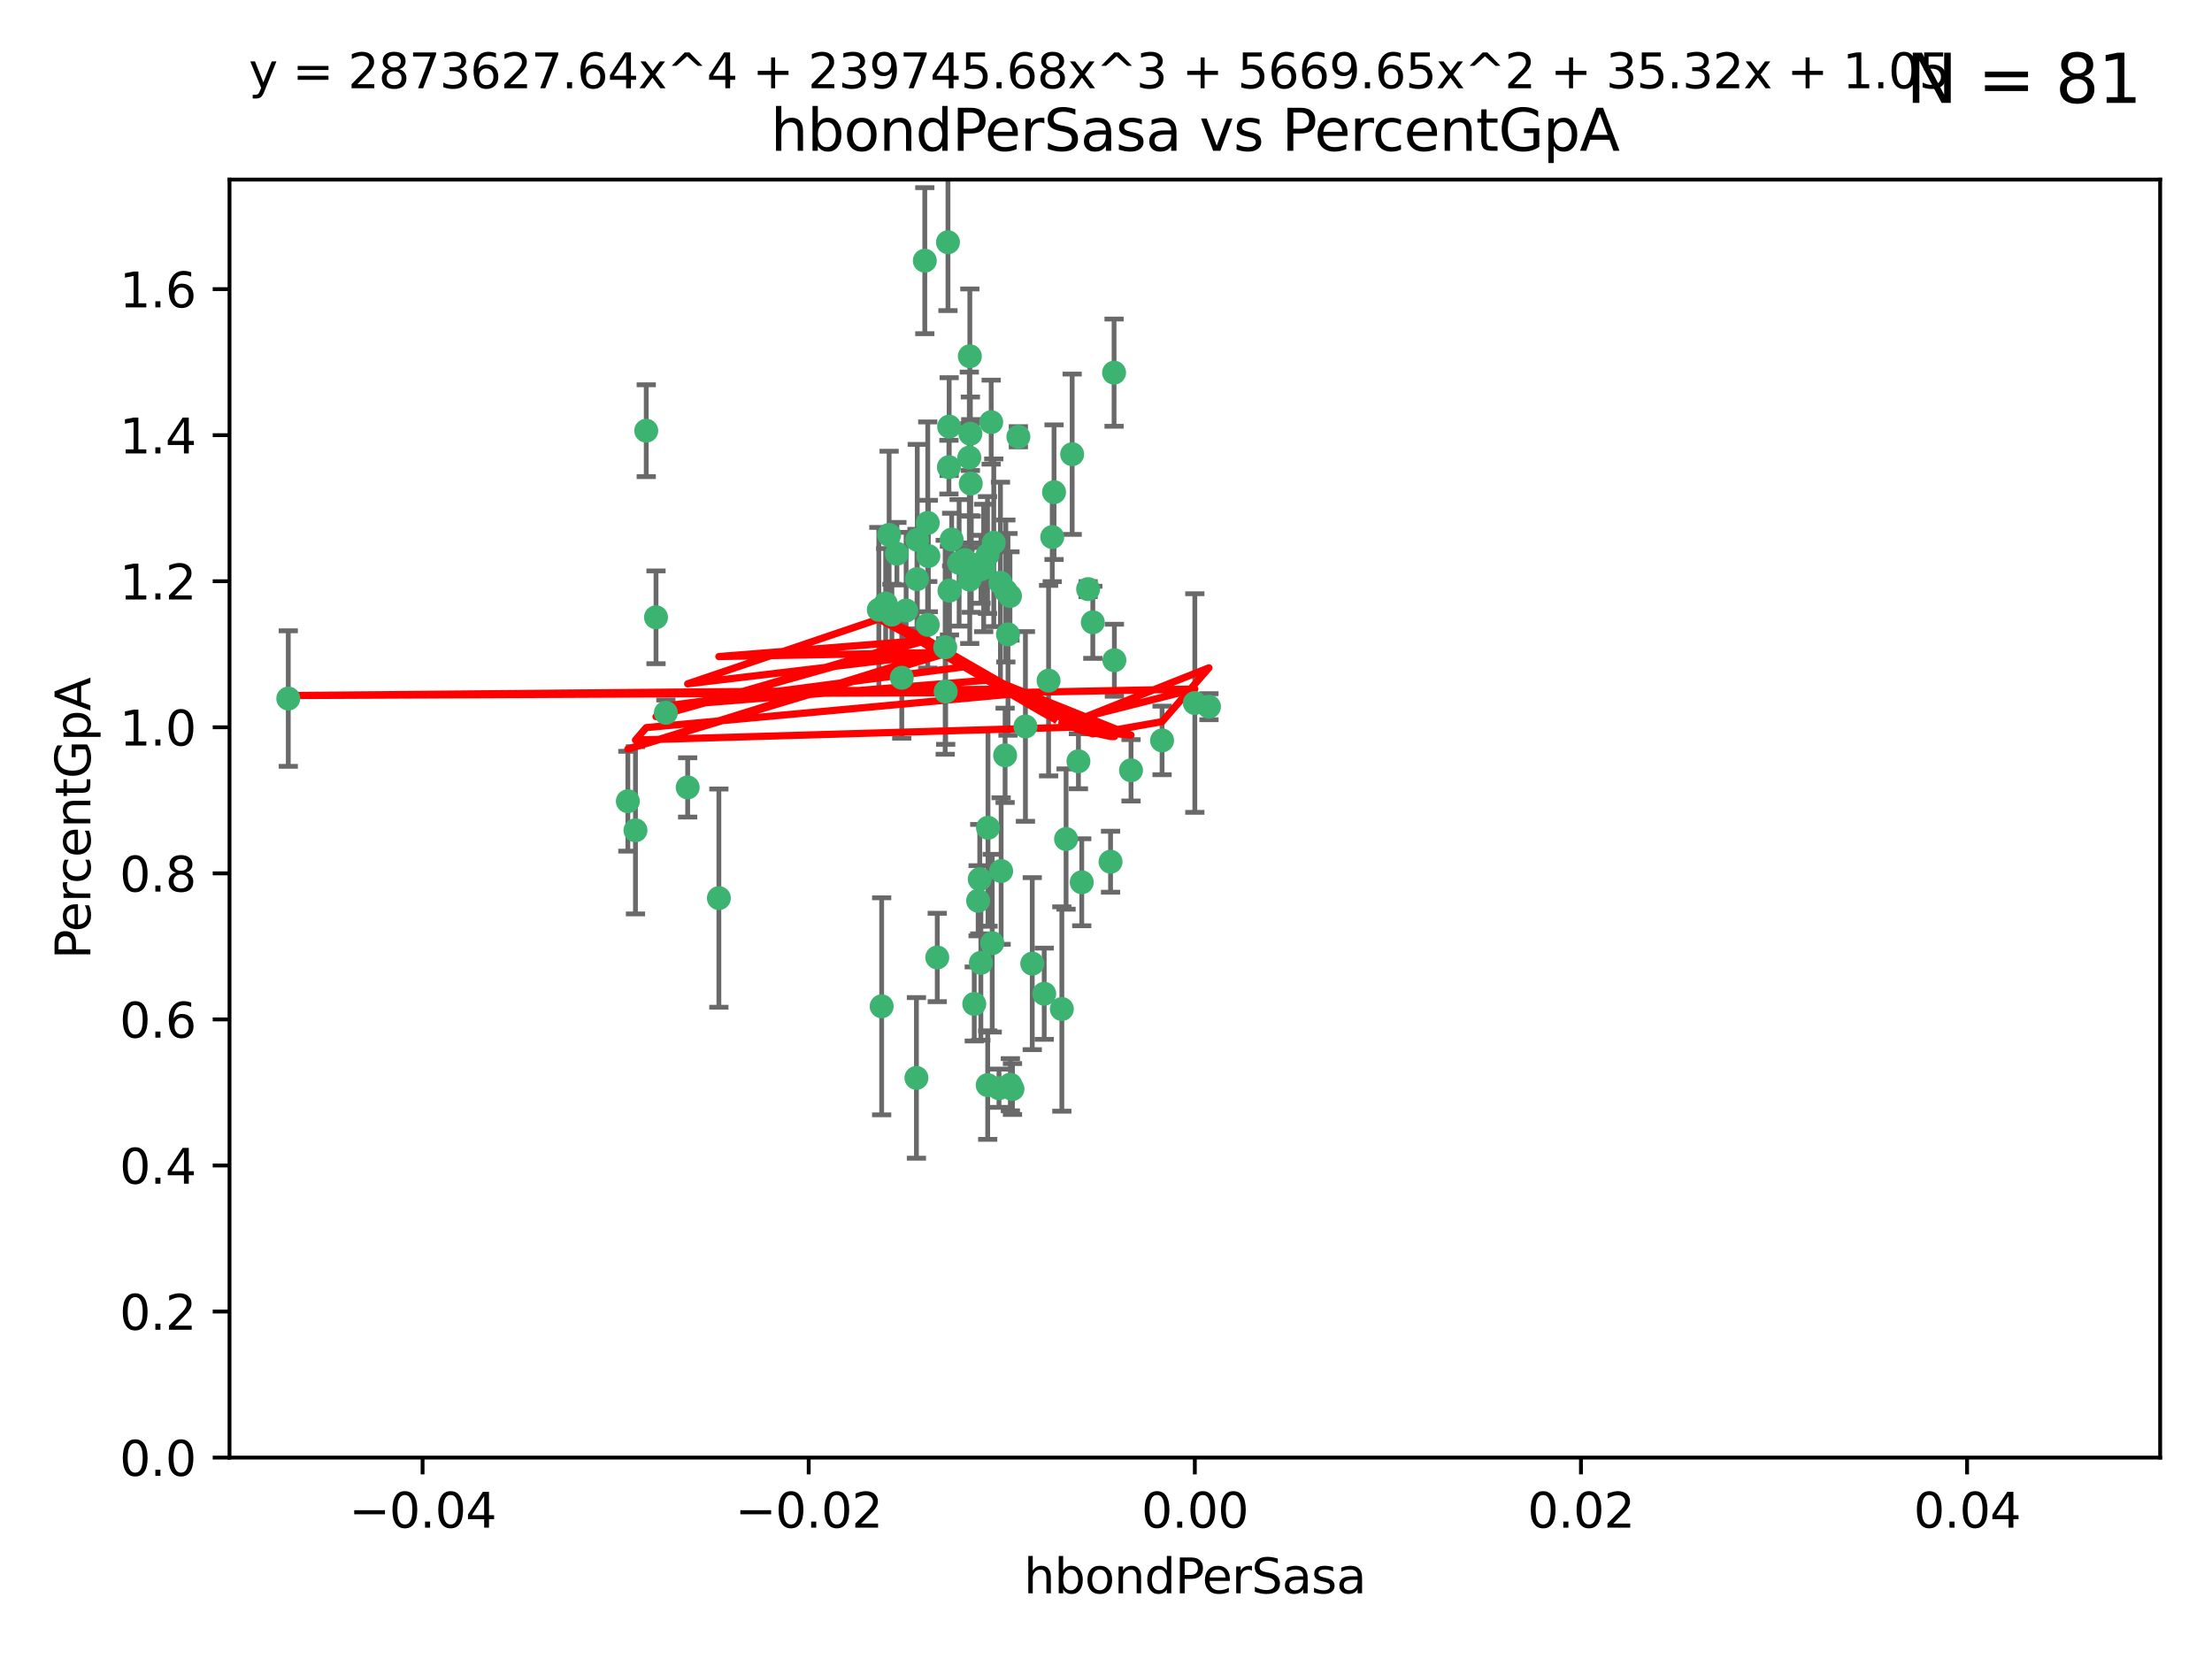 <?xml version="1.0" encoding="utf-8" standalone="no"?>
<!DOCTYPE svg PUBLIC "-//W3C//DTD SVG 1.1//EN"
  "http://www.w3.org/Graphics/SVG/1.1/DTD/svg11.dtd">
<svg xmlns:xlink="http://www.w3.org/1999/xlink" width="460.8pt" height="345.6pt" viewBox="0 0 460.8 345.6" xmlns="http://www.w3.org/2000/svg" version="1.1">
 <defs>
  <style type="text/css">*{stroke-linejoin: round; stroke-linecap: butt}</style>
 </defs>
 <g id="figure_1">
  <g id="patch_1">
   <path d="M 0 345.6 
L 460.8 345.6 
L 460.8 0 
L 0 0 
z
" style="fill: #ffffff"/>
  </g>
  <g id="axes_1">
   <g id="patch_2">
    <path d="M 47.81 303.64 
L 450 303.64 
L 450 37.411 
L 47.81 37.411 
z
" style="fill: #ffffff"/>
   </g>
   <g id="PathCollection_1">
    <defs>
     <path id="ma8f3cae515" d="M 0 1.118 
C 0.297 1.118 0.581 1 0.791 0.791 
C 1 0.581 1.118 0.297 1.118 0 
C 1.118 -0.297 1 -0.581 0.791 -0.791 
C 0.581 -1 0.297 -1.118 0 -1.118 
C -0.297 -1.118 -0.581 -1 -0.791 -0.791 
C -1 -0.581 -1.118 -0.297 -1.118 0 
C -1.118 0.297 -1 0.581 -0.791 0.791 
C -0.581 1 -0.297 1.118 0 1.118 
z
" style="stroke: #3cb371"/>
    </defs>
    <g clip-path="url(#p2a073c263f)">
     <use xlink:href="#ma8f3cae515" x="219.575" y="102.526" style="fill: #3cb371; stroke: #3cb371"/>
     <use xlink:href="#ma8f3cae515" x="204.361" y="118.592" style="fill: #3cb371; stroke: #3cb371"/>
     <use xlink:href="#ma8f3cae515" x="186.841" y="115.347" style="fill: #3cb371; stroke: #3cb371"/>
     <use xlink:href="#ma8f3cae515" x="201.927" y="95.318" style="fill: #3cb371; stroke: #3cb371"/>
     <use xlink:href="#ma8f3cae515" x="202.035" y="74.211" style="fill: #3cb371; stroke: #3cb371"/>
     <use xlink:href="#ma8f3cae515" x="196.903" y="134.836" style="fill: #3cb371; stroke: #3cb371"/>
     <use xlink:href="#ma8f3cae515" x="202.145" y="90.362" style="fill: #3cb371; stroke: #3cb371"/>
     <use xlink:href="#ma8f3cae515" x="138.711" y="148.487" style="fill: #3cb371; stroke: #3cb371"/>
     <use xlink:href="#ma8f3cae515" x="206.483" y="87.939" style="fill: #3cb371; stroke: #3cb371"/>
     <use xlink:href="#ma8f3cae515" x="192.654" y="54.304" style="fill: #3cb371; stroke: #3cb371"/>
     <use xlink:href="#ma8f3cae515" x="136.659" y="128.593" style="fill: #3cb371; stroke: #3cb371"/>
     <use xlink:href="#ma8f3cae515" x="193.267" y="108.935" style="fill: #3cb371; stroke: #3cb371"/>
     <use xlink:href="#ma8f3cae515" x="193.268" y="130.157" style="fill: #3cb371; stroke: #3cb371"/>
     <use xlink:href="#ma8f3cae515" x="149.756" y="187.094" style="fill: #3cb371; stroke: #3cb371"/>
     <use xlink:href="#ma8f3cae515" x="197.678" y="97.317" style="fill: #3cb371; stroke: #3cb371"/>
     <use xlink:href="#ma8f3cae515" x="184.505" y="125.723" style="fill: #3cb371; stroke: #3cb371"/>
     <use xlink:href="#ma8f3cae515" x="217.53" y="207.013" style="fill: #3cb371; stroke: #3cb371"/>
     <use xlink:href="#ma8f3cae515" x="193.389" y="115.829" style="fill: #3cb371; stroke: #3cb371"/>
     <use xlink:href="#ma8f3cae515" x="209.532" y="123.117" style="fill: #3cb371; stroke: #3cb371"/>
     <use xlink:href="#ma8f3cae515" x="204.1" y="183.14" style="fill: #3cb371; stroke: #3cb371"/>
     <use xlink:href="#ma8f3cae515" x="197.001" y="144.057" style="fill: #3cb371; stroke: #3cb371"/>
     <use xlink:href="#ma8f3cae515" x="130.792" y="166.909" style="fill: #3cb371; stroke: #3cb371"/>
     <use xlink:href="#ma8f3cae515" x="197.727" y="88.874" style="fill: #3cb371; stroke: #3cb371"/>
     <use xlink:href="#ma8f3cae515" x="202.956" y="209.141" style="fill: #3cb371; stroke: #3cb371"/>
     <use xlink:href="#ma8f3cae515" x="188.762" y="127.171" style="fill: #3cb371; stroke: #3cb371"/>
     <use xlink:href="#ma8f3cae515" x="205.818" y="172.439" style="fill: #3cb371; stroke: #3cb371"/>
     <use xlink:href="#ma8f3cae515" x="183.077" y="127.028" style="fill: #3cb371; stroke: #3cb371"/>
     <use xlink:href="#ma8f3cae515" x="143.254" y="164.032" style="fill: #3cb371; stroke: #3cb371"/>
     <use xlink:href="#ma8f3cae515" x="197.791" y="123.038" style="fill: #3cb371; stroke: #3cb371"/>
     <use xlink:href="#ma8f3cae515" x="210.395" y="124.161" style="fill: #3cb371; stroke: #3cb371"/>
     <use xlink:href="#ma8f3cae515" x="60.054" y="145.522" style="fill: #3cb371; stroke: #3cb371"/>
     <use xlink:href="#ma8f3cae515" x="209.382" y="157.353" style="fill: #3cb371; stroke: #3cb371"/>
     <use xlink:href="#ma8f3cae515" x="191.084" y="112.441" style="fill: #3cb371; stroke: #3cb371"/>
     <use xlink:href="#ma8f3cae515" x="205.718" y="115.624" style="fill: #3cb371; stroke: #3cb371"/>
     <use xlink:href="#ma8f3cae515" x="202.013" y="120.746" style="fill: #3cb371; stroke: #3cb371"/>
     <use xlink:href="#ma8f3cae515" x="207.021" y="113.07" style="fill: #3cb371; stroke: #3cb371"/>
     <use xlink:href="#ma8f3cae515" x="204.332" y="200.575" style="fill: #3cb371; stroke: #3cb371"/>
     <use xlink:href="#ma8f3cae515" x="191.027" y="120.64" style="fill: #3cb371; stroke: #3cb371"/>
     <use xlink:href="#ma8f3cae515" x="197.479" y="50.463" style="fill: #3cb371; stroke: #3cb371"/>
     <use xlink:href="#ma8f3cae515" x="204.915" y="118.317" style="fill: #3cb371; stroke: #3cb371"/>
     <use xlink:href="#ma8f3cae515" x="209.982" y="132.151" style="fill: #3cb371; stroke: #3cb371"/>
     <use xlink:href="#ma8f3cae515" x="202.337" y="117.548" style="fill: #3cb371; stroke: #3cb371"/>
     <use xlink:href="#ma8f3cae515" x="185.797" y="128.033" style="fill: #3cb371; stroke: #3cb371"/>
     <use xlink:href="#ma8f3cae515" x="226.675" y="122.726" style="fill: #3cb371; stroke: #3cb371"/>
     <use xlink:href="#ma8f3cae515" x="198.248" y="112.4" style="fill: #3cb371; stroke: #3cb371"/>
     <use xlink:href="#ma8f3cae515" x="208.414" y="121.39" style="fill: #3cb371; stroke: #3cb371"/>
     <use xlink:href="#ma8f3cae515" x="185.221" y="111.43" style="fill: #3cb371; stroke: #3cb371"/>
     <use xlink:href="#ma8f3cae515" x="187.856" y="141.186" style="fill: #3cb371; stroke: #3cb371"/>
     <use xlink:href="#ma8f3cae515" x="202.227" y="100.735" style="fill: #3cb371; stroke: #3cb371"/>
     <use xlink:href="#ma8f3cae515" x="203.764" y="187.642" style="fill: #3cb371; stroke: #3cb371"/>
     <use xlink:href="#ma8f3cae515" x="212.146" y="90.985" style="fill: #3cb371; stroke: #3cb371"/>
     <use xlink:href="#ma8f3cae515" x="201.01" y="116.663" style="fill: #3cb371; stroke: #3cb371"/>
     <use xlink:href="#ma8f3cae515" x="199.805" y="117.25" style="fill: #3cb371; stroke: #3cb371"/>
     <use xlink:href="#ma8f3cae515" x="206.699" y="196.482" style="fill: #3cb371; stroke: #3cb371"/>
     <use xlink:href="#ma8f3cae515" x="195.248" y="199.457" style="fill: #3cb371; stroke: #3cb371"/>
     <use xlink:href="#ma8f3cae515" x="219.202" y="111.877" style="fill: #3cb371; stroke: #3cb371"/>
     <use xlink:href="#ma8f3cae515" x="208.554" y="181.451" style="fill: #3cb371; stroke: #3cb371"/>
     <use xlink:href="#ma8f3cae515" x="190.909" y="224.544" style="fill: #3cb371; stroke: #3cb371"/>
     <use xlink:href="#ma8f3cae515" x="183.668" y="209.633" style="fill: #3cb371; stroke: #3cb371"/>
     <use xlink:href="#ma8f3cae515" x="208.109" y="226.694" style="fill: #3cb371; stroke: #3cb371"/>
     <use xlink:href="#ma8f3cae515" x="215.037" y="200.742" style="fill: #3cb371; stroke: #3cb371"/>
     <use xlink:href="#ma8f3cae515" x="210.917" y="226.863" style="fill: #3cb371; stroke: #3cb371"/>
     <use xlink:href="#ma8f3cae515" x="134.624" y="89.722" style="fill: #3cb371; stroke: #3cb371"/>
     <use xlink:href="#ma8f3cae515" x="132.38" y="172.967" style="fill: #3cb371; stroke: #3cb371"/>
     <use xlink:href="#ma8f3cae515" x="223.351" y="94.622" style="fill: #3cb371; stroke: #3cb371"/>
     <use xlink:href="#ma8f3cae515" x="232.145" y="137.537" style="fill: #3cb371; stroke: #3cb371"/>
     <use xlink:href="#ma8f3cae515" x="205.755" y="226.045" style="fill: #3cb371; stroke: #3cb371"/>
     <use xlink:href="#ma8f3cae515" x="235.611" y="160.464" style="fill: #3cb371; stroke: #3cb371"/>
     <use xlink:href="#ma8f3cae515" x="225.349" y="183.793" style="fill: #3cb371; stroke: #3cb371"/>
     <use xlink:href="#ma8f3cae515" x="227.655" y="129.634" style="fill: #3cb371; stroke: #3cb371"/>
     <use xlink:href="#ma8f3cae515" x="242.081" y="154.242" style="fill: #3cb371; stroke: #3cb371"/>
     <use xlink:href="#ma8f3cae515" x="251.848" y="147.219" style="fill: #3cb371; stroke: #3cb371"/>
     <use xlink:href="#ma8f3cae515" x="222.081" y="174.785" style="fill: #3cb371; stroke: #3cb371"/>
     <use xlink:href="#ma8f3cae515" x="221.203" y="210.197" style="fill: #3cb371; stroke: #3cb371"/>
     <use xlink:href="#ma8f3cae515" x="248.905" y="146.454" style="fill: #3cb371; stroke: #3cb371"/>
     <use xlink:href="#ma8f3cae515" x="210.478" y="225.964" style="fill: #3cb371; stroke: #3cb371"/>
     <use xlink:href="#ma8f3cae515" x="218.439" y="141.79" style="fill: #3cb371; stroke: #3cb371"/>
     <use xlink:href="#ma8f3cae515" x="213.617" y="151.336" style="fill: #3cb371; stroke: #3cb371"/>
     <use xlink:href="#ma8f3cae515" x="232.083" y="77.63" style="fill: #3cb371; stroke: #3cb371"/>
     <use xlink:href="#ma8f3cae515" x="231.348" y="179.513" style="fill: #3cb371; stroke: #3cb371"/>
     <use xlink:href="#ma8f3cae515" x="224.655" y="158.587" style="fill: #3cb371; stroke: #3cb371"/>
    </g>
   </g>
   <g id="matplotlib.axis_1">
    <g id="xtick_1">
     <g id="line2d_1">
      <defs>
       <path id="mc3a3cfea6b" d="M 0 0 
L 0 3.5 
" style="stroke: #000000; stroke-width: 0.8"/>
      </defs>
      <g>
       <use xlink:href="#mc3a3cfea6b" x="88.029" y="303.64" style="stroke: #000000; stroke-width: 0.8"/>
      </g>
     </g>
     <g id="text_1">
      <!-- −0.04 -->
      <g transform="translate(72.706 318.238)scale(0.1 -0.1)">
       <defs>
        <path id="DejaVuSans-2212" d="M 678 2272 
L 4684 2272 
L 4684 1741 
L 678 1741 
L 678 2272 
z
" transform="scale(0.016)"/>
        <path id="DejaVuSans-30" d="M 2034 4250 
Q 1547 4250 1301 3770 
Q 1056 3291 1056 2328 
Q 1056 1369 1301 889 
Q 1547 409 2034 409 
Q 2525 409 2770 889 
Q 3016 1369 3016 2328 
Q 3016 3291 2770 3770 
Q 2525 4250 2034 4250 
z
M 2034 4750 
Q 2819 4750 3233 4129 
Q 3647 3509 3647 2328 
Q 3647 1150 3233 529 
Q 2819 -91 2034 -91 
Q 1250 -91 836 529 
Q 422 1150 422 2328 
Q 422 3509 836 4129 
Q 1250 4750 2034 4750 
z
" transform="scale(0.016)"/>
        <path id="DejaVuSans-2e" d="M 684 794 
L 1344 794 
L 1344 0 
L 684 0 
L 684 794 
z
" transform="scale(0.016)"/>
        <path id="DejaVuSans-34" d="M 2419 4116 
L 825 1625 
L 2419 1625 
L 2419 4116 
z
M 2253 4666 
L 3047 4666 
L 3047 1625 
L 3713 1625 
L 3713 1100 
L 3047 1100 
L 3047 0 
L 2419 0 
L 2419 1100 
L 313 1100 
L 313 1709 
L 2253 4666 
z
" transform="scale(0.016)"/>
       </defs>
       <use xlink:href="#DejaVuSans-2212"/>
       <use xlink:href="#DejaVuSans-30" x="83.789"/>
       <use xlink:href="#DejaVuSans-2e" x="147.412"/>
       <use xlink:href="#DejaVuSans-30" x="179.199"/>
       <use xlink:href="#DejaVuSans-34" x="242.822"/>
      </g>
     </g>
    </g>
    <g id="xtick_2">
     <g id="line2d_2">
      <g>
       <use xlink:href="#mc3a3cfea6b" x="168.467" y="303.64" style="stroke: #000000; stroke-width: 0.8"/>
      </g>
     </g>
     <g id="text_2">
      <!-- −0.02 -->
      <g transform="translate(153.144 318.238)scale(0.1 -0.1)">
       <defs>
        <path id="DejaVuSans-32" d="M 1228 531 
L 3431 531 
L 3431 0 
L 469 0 
L 469 531 
Q 828 903 1448 1529 
Q 2069 2156 2228 2338 
Q 2531 2678 2651 2914 
Q 2772 3150 2772 3378 
Q 2772 3750 2511 3984 
Q 2250 4219 1831 4219 
Q 1534 4219 1204 4116 
Q 875 4013 500 3803 
L 500 4441 
Q 881 4594 1212 4672 
Q 1544 4750 1819 4750 
Q 2544 4750 2975 4387 
Q 3406 4025 3406 3419 
Q 3406 3131 3298 2873 
Q 3191 2616 2906 2266 
Q 2828 2175 2409 1742 
Q 1991 1309 1228 531 
z
" transform="scale(0.016)"/>
       </defs>
       <use xlink:href="#DejaVuSans-2212"/>
       <use xlink:href="#DejaVuSans-30" x="83.789"/>
       <use xlink:href="#DejaVuSans-2e" x="147.412"/>
       <use xlink:href="#DejaVuSans-30" x="179.199"/>
       <use xlink:href="#DejaVuSans-32" x="242.822"/>
      </g>
     </g>
    </g>
    <g id="xtick_3">
     <g id="line2d_3">
      <g>
       <use xlink:href="#mc3a3cfea6b" x="248.905" y="303.64" style="stroke: #000000; stroke-width: 0.8"/>
      </g>
     </g>
     <g id="text_3">
      <!-- 0.00 -->
      <g transform="translate(237.772 318.238)scale(0.1 -0.1)">
       <use xlink:href="#DejaVuSans-30"/>
       <use xlink:href="#DejaVuSans-2e" x="63.623"/>
       <use xlink:href="#DejaVuSans-30" x="95.41"/>
       <use xlink:href="#DejaVuSans-30" x="159.033"/>
      </g>
     </g>
    </g>
    <g id="xtick_4">
     <g id="line2d_4">
      <g>
       <use xlink:href="#mc3a3cfea6b" x="329.343" y="303.64" style="stroke: #000000; stroke-width: 0.8"/>
      </g>
     </g>
     <g id="text_4">
      <!-- 0.02 -->
      <g transform="translate(318.21 318.238)scale(0.1 -0.1)">
       <use xlink:href="#DejaVuSans-30"/>
       <use xlink:href="#DejaVuSans-2e" x="63.623"/>
       <use xlink:href="#DejaVuSans-30" x="95.41"/>
       <use xlink:href="#DejaVuSans-32" x="159.033"/>
      </g>
     </g>
    </g>
    <g id="xtick_5">
     <g id="line2d_5">
      <g>
       <use xlink:href="#mc3a3cfea6b" x="409.781" y="303.64" style="stroke: #000000; stroke-width: 0.8"/>
      </g>
     </g>
     <g id="text_5">
      <!-- 0.04 -->
      <g transform="translate(398.648 318.238)scale(0.1 -0.1)">
       <use xlink:href="#DejaVuSans-30"/>
       <use xlink:href="#DejaVuSans-2e" x="63.623"/>
       <use xlink:href="#DejaVuSans-30" x="95.41"/>
       <use xlink:href="#DejaVuSans-34" x="159.033"/>
      </g>
     </g>
    </g>
    <g id="text_6">
     <!-- hbondPerSasa -->
     <g transform="translate(213.287 331.917)scale(0.1 -0.1)">
      <defs>
       <path id="DejaVuSans-68" d="M 3513 2113 
L 3513 0 
L 2938 0 
L 2938 2094 
Q 2938 2591 2744 2837 
Q 2550 3084 2163 3084 
Q 1697 3084 1428 2787 
Q 1159 2491 1159 1978 
L 1159 0 
L 581 0 
L 581 4863 
L 1159 4863 
L 1159 2956 
Q 1366 3272 1645 3428 
Q 1925 3584 2291 3584 
Q 2894 3584 3203 3211 
Q 3513 2838 3513 2113 
z
" transform="scale(0.016)"/>
       <path id="DejaVuSans-62" d="M 3116 1747 
Q 3116 2381 2855 2742 
Q 2594 3103 2138 3103 
Q 1681 3103 1420 2742 
Q 1159 2381 1159 1747 
Q 1159 1113 1420 752 
Q 1681 391 2138 391 
Q 2594 391 2855 752 
Q 3116 1113 3116 1747 
z
M 1159 2969 
Q 1341 3281 1617 3432 
Q 1894 3584 2278 3584 
Q 2916 3584 3314 3078 
Q 3713 2572 3713 1747 
Q 3713 922 3314 415 
Q 2916 -91 2278 -91 
Q 1894 -91 1617 61 
Q 1341 213 1159 525 
L 1159 0 
L 581 0 
L 581 4863 
L 1159 4863 
L 1159 2969 
z
" transform="scale(0.016)"/>
       <path id="DejaVuSans-6f" d="M 1959 3097 
Q 1497 3097 1228 2736 
Q 959 2375 959 1747 
Q 959 1119 1226 758 
Q 1494 397 1959 397 
Q 2419 397 2687 759 
Q 2956 1122 2956 1747 
Q 2956 2369 2687 2733 
Q 2419 3097 1959 3097 
z
M 1959 3584 
Q 2709 3584 3137 3096 
Q 3566 2609 3566 1747 
Q 3566 888 3137 398 
Q 2709 -91 1959 -91 
Q 1206 -91 779 398 
Q 353 888 353 1747 
Q 353 2609 779 3096 
Q 1206 3584 1959 3584 
z
" transform="scale(0.016)"/>
       <path id="DejaVuSans-6e" d="M 3513 2113 
L 3513 0 
L 2938 0 
L 2938 2094 
Q 2938 2591 2744 2837 
Q 2550 3084 2163 3084 
Q 1697 3084 1428 2787 
Q 1159 2491 1159 1978 
L 1159 0 
L 581 0 
L 581 3500 
L 1159 3500 
L 1159 2956 
Q 1366 3272 1645 3428 
Q 1925 3584 2291 3584 
Q 2894 3584 3203 3211 
Q 3513 2838 3513 2113 
z
" transform="scale(0.016)"/>
       <path id="DejaVuSans-64" d="M 2906 2969 
L 2906 4863 
L 3481 4863 
L 3481 0 
L 2906 0 
L 2906 525 
Q 2725 213 2448 61 
Q 2172 -91 1784 -91 
Q 1150 -91 751 415 
Q 353 922 353 1747 
Q 353 2572 751 3078 
Q 1150 3584 1784 3584 
Q 2172 3584 2448 3432 
Q 2725 3281 2906 2969 
z
M 947 1747 
Q 947 1113 1208 752 
Q 1469 391 1925 391 
Q 2381 391 2643 752 
Q 2906 1113 2906 1747 
Q 2906 2381 2643 2742 
Q 2381 3103 1925 3103 
Q 1469 3103 1208 2742 
Q 947 2381 947 1747 
z
" transform="scale(0.016)"/>
       <path id="DejaVuSans-50" d="M 1259 4147 
L 1259 2394 
L 2053 2394 
Q 2494 2394 2734 2622 
Q 2975 2850 2975 3272 
Q 2975 3691 2734 3919 
Q 2494 4147 2053 4147 
L 1259 4147 
z
M 628 4666 
L 2053 4666 
Q 2838 4666 3239 4311 
Q 3641 3956 3641 3272 
Q 3641 2581 3239 2228 
Q 2838 1875 2053 1875 
L 1259 1875 
L 1259 0 
L 628 0 
L 628 4666 
z
" transform="scale(0.016)"/>
       <path id="DejaVuSans-65" d="M 3597 1894 
L 3597 1613 
L 953 1613 
Q 991 1019 1311 708 
Q 1631 397 2203 397 
Q 2534 397 2845 478 
Q 3156 559 3463 722 
L 3463 178 
Q 3153 47 2828 -22 
Q 2503 -91 2169 -91 
Q 1331 -91 842 396 
Q 353 884 353 1716 
Q 353 2575 817 3079 
Q 1281 3584 2069 3584 
Q 2775 3584 3186 3129 
Q 3597 2675 3597 1894 
z
M 3022 2063 
Q 3016 2534 2758 2815 
Q 2500 3097 2075 3097 
Q 1594 3097 1305 2825 
Q 1016 2553 972 2059 
L 3022 2063 
z
" transform="scale(0.016)"/>
       <path id="DejaVuSans-72" d="M 2631 2963 
Q 2534 3019 2420 3045 
Q 2306 3072 2169 3072 
Q 1681 3072 1420 2755 
Q 1159 2438 1159 1844 
L 1159 0 
L 581 0 
L 581 3500 
L 1159 3500 
L 1159 2956 
Q 1341 3275 1631 3429 
Q 1922 3584 2338 3584 
Q 2397 3584 2469 3576 
Q 2541 3569 2628 3553 
L 2631 2963 
z
" transform="scale(0.016)"/>
       <path id="DejaVuSans-53" d="M 3425 4513 
L 3425 3897 
Q 3066 4069 2747 4153 
Q 2428 4238 2131 4238 
Q 1616 4238 1336 4038 
Q 1056 3838 1056 3469 
Q 1056 3159 1242 3001 
Q 1428 2844 1947 2747 
L 2328 2669 
Q 3034 2534 3370 2195 
Q 3706 1856 3706 1288 
Q 3706 609 3251 259 
Q 2797 -91 1919 -91 
Q 1588 -91 1214 -16 
Q 841 59 441 206 
L 441 856 
Q 825 641 1194 531 
Q 1563 422 1919 422 
Q 2459 422 2753 634 
Q 3047 847 3047 1241 
Q 3047 1584 2836 1778 
Q 2625 1972 2144 2069 
L 1759 2144 
Q 1053 2284 737 2584 
Q 422 2884 422 3419 
Q 422 4038 858 4394 
Q 1294 4750 2059 4750 
Q 2388 4750 2728 4690 
Q 3069 4631 3425 4513 
z
" transform="scale(0.016)"/>
       <path id="DejaVuSans-61" d="M 2194 1759 
Q 1497 1759 1228 1600 
Q 959 1441 959 1056 
Q 959 750 1161 570 
Q 1363 391 1709 391 
Q 2188 391 2477 730 
Q 2766 1069 2766 1631 
L 2766 1759 
L 2194 1759 
z
M 3341 1997 
L 3341 0 
L 2766 0 
L 2766 531 
Q 2569 213 2275 61 
Q 1981 -91 1556 -91 
Q 1019 -91 701 211 
Q 384 513 384 1019 
Q 384 1609 779 1909 
Q 1175 2209 1959 2209 
L 2766 2209 
L 2766 2266 
Q 2766 2663 2505 2880 
Q 2244 3097 1772 3097 
Q 1472 3097 1187 3025 
Q 903 2953 641 2809 
L 641 3341 
Q 956 3463 1253 3523 
Q 1550 3584 1831 3584 
Q 2591 3584 2966 3190 
Q 3341 2797 3341 1997 
z
" transform="scale(0.016)"/>
       <path id="DejaVuSans-73" d="M 2834 3397 
L 2834 2853 
Q 2591 2978 2328 3040 
Q 2066 3103 1784 3103 
Q 1356 3103 1142 2972 
Q 928 2841 928 2578 
Q 928 2378 1081 2264 
Q 1234 2150 1697 2047 
L 1894 2003 
Q 2506 1872 2764 1633 
Q 3022 1394 3022 966 
Q 3022 478 2636 193 
Q 2250 -91 1575 -91 
Q 1294 -91 989 -36 
Q 684 19 347 128 
L 347 722 
Q 666 556 975 473 
Q 1284 391 1588 391 
Q 1994 391 2212 530 
Q 2431 669 2431 922 
Q 2431 1156 2273 1281 
Q 2116 1406 1581 1522 
L 1381 1569 
Q 847 1681 609 1914 
Q 372 2147 372 2553 
Q 372 3047 722 3315 
Q 1072 3584 1716 3584 
Q 2034 3584 2315 3537 
Q 2597 3491 2834 3397 
z
" transform="scale(0.016)"/>
      </defs>
      <use xlink:href="#DejaVuSans-68"/>
      <use xlink:href="#DejaVuSans-62" x="63.379"/>
      <use xlink:href="#DejaVuSans-6f" x="126.855"/>
      <use xlink:href="#DejaVuSans-6e" x="188.037"/>
      <use xlink:href="#DejaVuSans-64" x="251.416"/>
      <use xlink:href="#DejaVuSans-50" x="314.893"/>
      <use xlink:href="#DejaVuSans-65" x="371.57"/>
      <use xlink:href="#DejaVuSans-72" x="433.094"/>
      <use xlink:href="#DejaVuSans-53" x="474.207"/>
      <use xlink:href="#DejaVuSans-61" x="537.684"/>
      <use xlink:href="#DejaVuSans-73" x="598.963"/>
      <use xlink:href="#DejaVuSans-61" x="651.062"/>
     </g>
    </g>
   </g>
   <g id="matplotlib.axis_2">
    <g id="ytick_1">
     <g id="line2d_6">
      <defs>
       <path id="m7f254413dc" d="M 0 0 
L -3.5 0 
" style="stroke: #000000; stroke-width: 0.8"/>
      </defs>
      <g>
       <use xlink:href="#m7f254413dc" x="47.81" y="303.64" style="stroke: #000000; stroke-width: 0.8"/>
      </g>
     </g>
     <g id="text_7">
      <!-- 0.0 -->
      <g transform="translate(24.907 307.439)scale(0.1 -0.1)">
       <use xlink:href="#DejaVuSans-30"/>
       <use xlink:href="#DejaVuSans-2e" x="63.623"/>
       <use xlink:href="#DejaVuSans-30" x="95.41"/>
      </g>
     </g>
    </g>
    <g id="ytick_2">
     <g id="line2d_7">
      <g>
       <use xlink:href="#m7f254413dc" x="47.81" y="273.214" style="stroke: #000000; stroke-width: 0.8"/>
      </g>
     </g>
     <g id="text_8">
      <!-- 0.2 -->
      <g transform="translate(24.907 277.013)scale(0.1 -0.1)">
       <use xlink:href="#DejaVuSans-30"/>
       <use xlink:href="#DejaVuSans-2e" x="63.623"/>
       <use xlink:href="#DejaVuSans-32" x="95.41"/>
      </g>
     </g>
    </g>
    <g id="ytick_3">
     <g id="line2d_8">
      <g>
       <use xlink:href="#m7f254413dc" x="47.81" y="242.788" style="stroke: #000000; stroke-width: 0.8"/>
      </g>
     </g>
     <g id="text_9">
      <!-- 0.4 -->
      <g transform="translate(24.907 246.587)scale(0.1 -0.1)">
       <use xlink:href="#DejaVuSans-30"/>
       <use xlink:href="#DejaVuSans-2e" x="63.623"/>
       <use xlink:href="#DejaVuSans-34" x="95.41"/>
      </g>
     </g>
    </g>
    <g id="ytick_4">
     <g id="line2d_9">
      <g>
       <use xlink:href="#m7f254413dc" x="47.81" y="212.362" style="stroke: #000000; stroke-width: 0.8"/>
      </g>
     </g>
     <g id="text_10">
      <!-- 0.6 -->
      <g transform="translate(24.907 216.161)scale(0.1 -0.1)">
       <defs>
        <path id="DejaVuSans-36" d="M 2113 2584 
Q 1688 2584 1439 2293 
Q 1191 2003 1191 1497 
Q 1191 994 1439 701 
Q 1688 409 2113 409 
Q 2538 409 2786 701 
Q 3034 994 3034 1497 
Q 3034 2003 2786 2293 
Q 2538 2584 2113 2584 
z
M 3366 4563 
L 3366 3988 
Q 3128 4100 2886 4159 
Q 2644 4219 2406 4219 
Q 1781 4219 1451 3797 
Q 1122 3375 1075 2522 
Q 1259 2794 1537 2939 
Q 1816 3084 2150 3084 
Q 2853 3084 3261 2657 
Q 3669 2231 3669 1497 
Q 3669 778 3244 343 
Q 2819 -91 2113 -91 
Q 1303 -91 875 529 
Q 447 1150 447 2328 
Q 447 3434 972 4092 
Q 1497 4750 2381 4750 
Q 2619 4750 2861 4703 
Q 3103 4656 3366 4563 
z
" transform="scale(0.016)"/>
       </defs>
       <use xlink:href="#DejaVuSans-30"/>
       <use xlink:href="#DejaVuSans-2e" x="63.623"/>
       <use xlink:href="#DejaVuSans-36" x="95.41"/>
      </g>
     </g>
    </g>
    <g id="ytick_5">
     <g id="line2d_10">
      <g>
       <use xlink:href="#m7f254413dc" x="47.81" y="181.935" style="stroke: #000000; stroke-width: 0.8"/>
      </g>
     </g>
     <g id="text_11">
      <!-- 0.8 -->
      <g transform="translate(24.907 185.735)scale(0.1 -0.1)">
       <defs>
        <path id="DejaVuSans-38" d="M 2034 2216 
Q 1584 2216 1326 1975 
Q 1069 1734 1069 1313 
Q 1069 891 1326 650 
Q 1584 409 2034 409 
Q 2484 409 2743 651 
Q 3003 894 3003 1313 
Q 3003 1734 2745 1975 
Q 2488 2216 2034 2216 
z
M 1403 2484 
Q 997 2584 770 2862 
Q 544 3141 544 3541 
Q 544 4100 942 4425 
Q 1341 4750 2034 4750 
Q 2731 4750 3128 4425 
Q 3525 4100 3525 3541 
Q 3525 3141 3298 2862 
Q 3072 2584 2669 2484 
Q 3125 2378 3379 2068 
Q 3634 1759 3634 1313 
Q 3634 634 3220 271 
Q 2806 -91 2034 -91 
Q 1263 -91 848 271 
Q 434 634 434 1313 
Q 434 1759 690 2068 
Q 947 2378 1403 2484 
z
M 1172 3481 
Q 1172 3119 1398 2916 
Q 1625 2713 2034 2713 
Q 2441 2713 2670 2916 
Q 2900 3119 2900 3481 
Q 2900 3844 2670 4047 
Q 2441 4250 2034 4250 
Q 1625 4250 1398 4047 
Q 1172 3844 1172 3481 
z
" transform="scale(0.016)"/>
       </defs>
       <use xlink:href="#DejaVuSans-30"/>
       <use xlink:href="#DejaVuSans-2e" x="63.623"/>
       <use xlink:href="#DejaVuSans-38" x="95.41"/>
      </g>
     </g>
    </g>
    <g id="ytick_6">
     <g id="line2d_11">
      <g>
       <use xlink:href="#m7f254413dc" x="47.81" y="151.509" style="stroke: #000000; stroke-width: 0.8"/>
      </g>
     </g>
     <g id="text_12">
      <!-- 1.0 -->
      <g transform="translate(24.907 155.308)scale(0.1 -0.1)">
       <defs>
        <path id="DejaVuSans-31" d="M 794 531 
L 1825 531 
L 1825 4091 
L 703 3866 
L 703 4441 
L 1819 4666 
L 2450 4666 
L 2450 531 
L 3481 531 
L 3481 0 
L 794 0 
L 794 531 
z
" transform="scale(0.016)"/>
       </defs>
       <use xlink:href="#DejaVuSans-31"/>
       <use xlink:href="#DejaVuSans-2e" x="63.623"/>
       <use xlink:href="#DejaVuSans-30" x="95.41"/>
      </g>
     </g>
    </g>
    <g id="ytick_7">
     <g id="line2d_12">
      <g>
       <use xlink:href="#m7f254413dc" x="47.81" y="121.083" style="stroke: #000000; stroke-width: 0.8"/>
      </g>
     </g>
     <g id="text_13">
      <!-- 1.2 -->
      <g transform="translate(24.907 124.882)scale(0.1 -0.1)">
       <use xlink:href="#DejaVuSans-31"/>
       <use xlink:href="#DejaVuSans-2e" x="63.623"/>
       <use xlink:href="#DejaVuSans-32" x="95.41"/>
      </g>
     </g>
    </g>
    <g id="ytick_8">
     <g id="line2d_13">
      <g>
       <use xlink:href="#m7f254413dc" x="47.81" y="90.657" style="stroke: #000000; stroke-width: 0.8"/>
      </g>
     </g>
     <g id="text_14">
      <!-- 1.4 -->
      <g transform="translate(24.907 94.456)scale(0.1 -0.1)">
       <use xlink:href="#DejaVuSans-31"/>
       <use xlink:href="#DejaVuSans-2e" x="63.623"/>
       <use xlink:href="#DejaVuSans-34" x="95.41"/>
      </g>
     </g>
    </g>
    <g id="ytick_9">
     <g id="line2d_14">
      <g>
       <use xlink:href="#m7f254413dc" x="47.81" y="60.231" style="stroke: #000000; stroke-width: 0.8"/>
      </g>
     </g>
     <g id="text_15">
      <!-- 1.6 -->
      <g transform="translate(24.907 64.03)scale(0.1 -0.1)">
       <use xlink:href="#DejaVuSans-31"/>
       <use xlink:href="#DejaVuSans-2e" x="63.623"/>
       <use xlink:href="#DejaVuSans-36" x="95.41"/>
      </g>
     </g>
    </g>
    <g id="text_16">
     <!-- PercentGpA -->
     <g transform="translate(18.827 199.802)rotate(-90)scale(0.1 -0.1)">
      <defs>
       <path id="DejaVuSans-63" d="M 3122 3366 
L 3122 2828 
Q 2878 2963 2633 3030 
Q 2388 3097 2138 3097 
Q 1578 3097 1268 2742 
Q 959 2388 959 1747 
Q 959 1106 1268 751 
Q 1578 397 2138 397 
Q 2388 397 2633 464 
Q 2878 531 3122 666 
L 3122 134 
Q 2881 22 2623 -34 
Q 2366 -91 2075 -91 
Q 1284 -91 818 406 
Q 353 903 353 1747 
Q 353 2603 823 3093 
Q 1294 3584 2113 3584 
Q 2378 3584 2631 3529 
Q 2884 3475 3122 3366 
z
" transform="scale(0.016)"/>
       <path id="DejaVuSans-74" d="M 1172 4494 
L 1172 3500 
L 2356 3500 
L 2356 3053 
L 1172 3053 
L 1172 1153 
Q 1172 725 1289 603 
Q 1406 481 1766 481 
L 2356 481 
L 2356 0 
L 1766 0 
Q 1100 0 847 248 
Q 594 497 594 1153 
L 594 3053 
L 172 3053 
L 172 3500 
L 594 3500 
L 594 4494 
L 1172 4494 
z
" transform="scale(0.016)"/>
       <path id="DejaVuSans-47" d="M 3809 666 
L 3809 1919 
L 2778 1919 
L 2778 2438 
L 4434 2438 
L 4434 434 
Q 4069 175 3628 42 
Q 3188 -91 2688 -91 
Q 1594 -91 976 548 
Q 359 1188 359 2328 
Q 359 3472 976 4111 
Q 1594 4750 2688 4750 
Q 3144 4750 3555 4637 
Q 3966 4525 4313 4306 
L 4313 3634 
Q 3963 3931 3569 4081 
Q 3175 4231 2741 4231 
Q 1884 4231 1454 3753 
Q 1025 3275 1025 2328 
Q 1025 1384 1454 906 
Q 1884 428 2741 428 
Q 3075 428 3337 486 
Q 3600 544 3809 666 
z
" transform="scale(0.016)"/>
       <path id="DejaVuSans-70" d="M 1159 525 
L 1159 -1331 
L 581 -1331 
L 581 3500 
L 1159 3500 
L 1159 2969 
Q 1341 3281 1617 3432 
Q 1894 3584 2278 3584 
Q 2916 3584 3314 3078 
Q 3713 2572 3713 1747 
Q 3713 922 3314 415 
Q 2916 -91 2278 -91 
Q 1894 -91 1617 61 
Q 1341 213 1159 525 
z
M 3116 1747 
Q 3116 2381 2855 2742 
Q 2594 3103 2138 3103 
Q 1681 3103 1420 2742 
Q 1159 2381 1159 1747 
Q 1159 1113 1420 752 
Q 1681 391 2138 391 
Q 2594 391 2855 752 
Q 3116 1113 3116 1747 
z
" transform="scale(0.016)"/>
       <path id="DejaVuSans-41" d="M 2188 4044 
L 1331 1722 
L 3047 1722 
L 2188 4044 
z
M 1831 4666 
L 2547 4666 
L 4325 0 
L 3669 0 
L 3244 1197 
L 1141 1197 
L 716 0 
L 50 0 
L 1831 4666 
z
" transform="scale(0.016)"/>
      </defs>
      <use xlink:href="#DejaVuSans-50"/>
      <use xlink:href="#DejaVuSans-65" x="56.678"/>
      <use xlink:href="#DejaVuSans-72" x="118.201"/>
      <use xlink:href="#DejaVuSans-63" x="157.064"/>
      <use xlink:href="#DejaVuSans-65" x="212.045"/>
      <use xlink:href="#DejaVuSans-6e" x="273.568"/>
      <use xlink:href="#DejaVuSans-74" x="336.947"/>
      <use xlink:href="#DejaVuSans-47" x="376.156"/>
      <use xlink:href="#DejaVuSans-70" x="453.646"/>
      <use xlink:href="#DejaVuSans-41" x="517.123"/>
     </g>
    </g>
   </g>
   <g id="LineCollection_1">
    <path d="M 219.575 116.551 
L 219.575 88.502 
" clip-path="url(#p2a073c263f)" style="fill: none; stroke: #696969"/>
    <path d="M 204.361 125.671 
L 204.361 111.513 
" clip-path="url(#p2a073c263f)" style="fill: none; stroke: #696969"/>
    <path d="M 186.841 121.856 
L 186.841 108.837 
" clip-path="url(#p2a073c263f)" style="fill: none; stroke: #696969"/>
    <path d="M 201.927 113.125 
L 201.927 77.511 
" clip-path="url(#p2a073c263f)" style="fill: none; stroke: #696969"/>
    <path d="M 202.035 88.233 
L 202.035 60.19 
" clip-path="url(#p2a073c263f)" style="fill: none; stroke: #696969"/>
    <path d="M 196.903 157.119 
L 196.903 112.554 
" clip-path="url(#p2a073c263f)" style="fill: none; stroke: #696969"/>
    <path d="M 202.145 98.017 
L 202.145 82.708 
" clip-path="url(#p2a073c263f)" style="fill: none; stroke: #696969"/>
    <path d="M 138.711 151.141 
L 138.711 145.832 
" clip-path="url(#p2a073c263f)" style="fill: none; stroke: #696969"/>
    <path d="M 206.483 96.688 
L 206.483 79.189 
" clip-path="url(#p2a073c263f)" style="fill: none; stroke: #696969"/>
    <path d="M 192.654 69.514 
L 192.654 39.094 
" clip-path="url(#p2a073c263f)" style="fill: none; stroke: #696969"/>
    <path d="M 136.659 138.259 
L 136.659 118.927 
" clip-path="url(#p2a073c263f)" style="fill: none; stroke: #696969"/>
    <path d="M 193.267 129.975 
L 193.267 87.895 
" clip-path="url(#p2a073c263f)" style="fill: none; stroke: #696969"/>
    <path d="M 193.268 139.176 
L 193.268 121.139 
" clip-path="url(#p2a073c263f)" style="fill: none; stroke: #696969"/>
    <path d="M 149.756 209.823 
L 149.756 164.366 
" clip-path="url(#p2a073c263f)" style="fill: none; stroke: #696969"/>
    <path d="M 197.678 102.911 
L 197.678 91.723 
" clip-path="url(#p2a073c263f)" style="fill: none; stroke: #696969"/>
    <path d="M 184.505 137.173 
L 184.505 114.273 
" clip-path="url(#p2a073c263f)" style="fill: none; stroke: #696969"/>
    <path d="M 217.53 216.511 
L 217.53 197.514 
" clip-path="url(#p2a073c263f)" style="fill: none; stroke: #696969"/>
    <path d="M 193.389 127.434 
L 193.389 104.223 
" clip-path="url(#p2a073c263f)" style="fill: none; stroke: #696969"/>
    <path d="M 209.532 137.906 
L 209.532 108.328 
" clip-path="url(#p2a073c263f)" style="fill: none; stroke: #696969"/>
    <path d="M 204.1 194.535 
L 204.1 171.745 
" clip-path="url(#p2a073c263f)" style="fill: none; stroke: #696969"/>
    <path d="M 197.001 155.054 
L 197.001 133.06 
" clip-path="url(#p2a073c263f)" style="fill: none; stroke: #696969"/>
    <path d="M 130.792 177.313 
L 130.792 156.505 
" clip-path="url(#p2a073c263f)" style="fill: none; stroke: #696969"/>
    <path d="M 197.727 99.068 
L 197.727 78.679 
" clip-path="url(#p2a073c263f)" style="fill: none; stroke: #696969"/>
    <path d="M 202.956 216.853 
L 202.956 201.43 
" clip-path="url(#p2a073c263f)" style="fill: none; stroke: #696969"/>
    <path d="M 188.762 143.45 
L 188.762 110.892 
" clip-path="url(#p2a073c263f)" style="fill: none; stroke: #696969"/>
    <path d="M 205.818 192.948 
L 205.818 151.931 
" clip-path="url(#p2a073c263f)" style="fill: none; stroke: #696969"/>
    <path d="M 183.077 144.184 
L 183.077 109.872 
" clip-path="url(#p2a073c263f)" style="fill: none; stroke: #696969"/>
    <path d="M 143.254 170.206 
L 143.254 157.858 
" clip-path="url(#p2a073c263f)" style="fill: none; stroke: #696969"/>
    <path d="M 197.791 132.269 
L 197.791 113.807 
" clip-path="url(#p2a073c263f)" style="fill: none; stroke: #696969"/>
    <path d="M 210.395 133.371 
L 210.395 114.951 
" clip-path="url(#p2a073c263f)" style="fill: none; stroke: #696969"/>
    <path d="M 60.054 159.637 
L 60.054 131.407 
" clip-path="url(#p2a073c263f)" style="fill: none; stroke: #696969"/>
    <path d="M 209.382 167.175 
L 209.382 147.531 
" clip-path="url(#p2a073c263f)" style="fill: none; stroke: #696969"/>
    <path d="M 191.084 132.308 
L 191.084 92.574 
" clip-path="url(#p2a073c263f)" style="fill: none; stroke: #696969"/>
    <path d="M 205.718 127.805 
L 205.718 103.444 
" clip-path="url(#p2a073c263f)" style="fill: none; stroke: #696969"/>
    <path d="M 202.013 134.052 
L 202.013 107.441 
" clip-path="url(#p2a073c263f)" style="fill: none; stroke: #696969"/>
    <path d="M 207.021 130.531 
L 207.021 95.608 
" clip-path="url(#p2a073c263f)" style="fill: none; stroke: #696969"/>
    <path d="M 204.332 216.692 
L 204.332 184.457 
" clip-path="url(#p2a073c263f)" style="fill: none; stroke: #696969"/>
    <path d="M 191.027 131.008 
L 191.027 110.272 
" clip-path="url(#p2a073c263f)" style="fill: none; stroke: #696969"/>
    <path d="M 197.479 64.704 
L 197.479 36.222 
" clip-path="url(#p2a073c263f)" style="fill: none; stroke: #696969"/>
    <path d="M 204.915 131.588 
L 204.915 105.046 
" clip-path="url(#p2a073c263f)" style="fill: none; stroke: #696969"/>
    <path d="M 209.982 153.161 
L 209.982 111.142 
" clip-path="url(#p2a073c263f)" style="fill: none; stroke: #696969"/>
    <path d="M 202.337 127.556 
L 202.337 107.539 
" clip-path="url(#p2a073c263f)" style="fill: none; stroke: #696969"/>
    <path d="M 185.797 134.352 
L 185.797 121.715 
" clip-path="url(#p2a073c263f)" style="fill: none; stroke: #696969"/>
    <path d="M 226.675 124.287 
L 226.675 121.164 
" clip-path="url(#p2a073c263f)" style="fill: none; stroke: #696969"/>
    <path d="M 198.248 117.881 
L 198.248 106.919 
" clip-path="url(#p2a073c263f)" style="fill: none; stroke: #696969"/>
    <path d="M 208.414 142.334 
L 208.414 100.445 
" clip-path="url(#p2a073c263f)" style="fill: none; stroke: #696969"/>
    <path d="M 185.221 128.867 
L 185.221 93.993 
" clip-path="url(#p2a073c263f)" style="fill: none; stroke: #696969"/>
    <path d="M 187.856 153.788 
L 187.856 128.583 
" clip-path="url(#p2a073c263f)" style="fill: none; stroke: #696969"/>
    <path d="M 202.227 114.065 
L 202.227 87.405 
" clip-path="url(#p2a073c263f)" style="fill: none; stroke: #696969"/>
    <path d="M 203.764 194.952 
L 203.764 180.332 
" clip-path="url(#p2a073c263f)" style="fill: none; stroke: #696969"/>
    <path d="M 212.146 93.09 
L 212.146 88.88 
" clip-path="url(#p2a073c263f)" style="fill: none; stroke: #696969"/>
    <path d="M 201.01 118.845 
L 201.01 114.48 
" clip-path="url(#p2a073c263f)" style="fill: none; stroke: #696969"/>
    <path d="M 199.805 130.424 
L 199.805 104.076 
" clip-path="url(#p2a073c263f)" style="fill: none; stroke: #696969"/>
    <path d="M 206.699 214.989 
L 206.699 177.976 
" clip-path="url(#p2a073c263f)" style="fill: none; stroke: #696969"/>
    <path d="M 195.248 208.661 
L 195.248 190.254 
" clip-path="url(#p2a073c263f)" style="fill: none; stroke: #696969"/>
    <path d="M 219.202 121.164 
L 219.202 102.59 
" clip-path="url(#p2a073c263f)" style="fill: none; stroke: #696969"/>
    <path d="M 208.554 196.715 
L 208.554 166.186 
" clip-path="url(#p2a073c263f)" style="fill: none; stroke: #696969"/>
    <path d="M 190.909 241.275 
L 190.909 207.813 
" clip-path="url(#p2a073c263f)" style="fill: none; stroke: #696969"/>
    <path d="M 183.668 232.235 
L 183.668 187.031 
" clip-path="url(#p2a073c263f)" style="fill: none; stroke: #696969"/>
    <path d="M 208.109 230.679 
L 208.109 222.709 
" clip-path="url(#p2a073c263f)" style="fill: none; stroke: #696969"/>
    <path d="M 215.037 218.655 
L 215.037 182.829 
" clip-path="url(#p2a073c263f)" style="fill: none; stroke: #696969"/>
    <path d="M 210.917 232.164 
L 210.917 221.562 
" clip-path="url(#p2a073c263f)" style="fill: none; stroke: #696969"/>
    <path d="M 134.624 99.288 
L 134.624 80.155 
" clip-path="url(#p2a073c263f)" style="fill: none; stroke: #696969"/>
    <path d="M 132.38 190.388 
L 132.38 155.547 
" clip-path="url(#p2a073c263f)" style="fill: none; stroke: #696969"/>
    <path d="M 223.351 111.321 
L 223.351 77.924 
" clip-path="url(#p2a073c263f)" style="fill: none; stroke: #696969"/>
    <path d="M 232.145 145.036 
L 232.145 130.037 
" clip-path="url(#p2a073c263f)" style="fill: none; stroke: #696969"/>
    <path d="M 205.755 237.349 
L 205.755 214.741 
" clip-path="url(#p2a073c263f)" style="fill: none; stroke: #696969"/>
    <path d="M 235.611 166.859 
L 235.611 154.07 
" clip-path="url(#p2a073c263f)" style="fill: none; stroke: #696969"/>
    <path d="M 225.349 192.858 
L 225.349 174.727 
" clip-path="url(#p2a073c263f)" style="fill: none; stroke: #696969"/>
    <path d="M 227.655 137.148 
L 227.655 122.121 
" clip-path="url(#p2a073c263f)" style="fill: none; stroke: #696969"/>
    <path d="M 242.081 161.382 
L 242.081 147.102 
" clip-path="url(#p2a073c263f)" style="fill: none; stroke: #696969"/>
    <path d="M 251.848 149.931 
L 251.848 144.506 
" clip-path="url(#p2a073c263f)" style="fill: none; stroke: #696969"/>
    <path d="M 222.081 189.396 
L 222.081 160.174 
" clip-path="url(#p2a073c263f)" style="fill: none; stroke: #696969"/>
    <path d="M 221.203 231.483 
L 221.203 188.911 
" clip-path="url(#p2a073c263f)" style="fill: none; stroke: #696969"/>
    <path d="M 248.905 169.221 
L 248.905 123.686 
" clip-path="url(#p2a073c263f)" style="fill: none; stroke: #696969"/>
    <path d="M 210.478 231.4 
L 210.478 220.527 
" clip-path="url(#p2a073c263f)" style="fill: none; stroke: #696969"/>
    <path d="M 218.439 161.635 
L 218.439 121.944 
" clip-path="url(#p2a073c263f)" style="fill: none; stroke: #696969"/>
    <path d="M 213.617 171.095 
L 213.617 131.576 
" clip-path="url(#p2a073c263f)" style="fill: none; stroke: #696969"/>
    <path d="M 232.083 88.796 
L 232.083 66.463 
" clip-path="url(#p2a073c263f)" style="fill: none; stroke: #696969"/>
    <path d="M 231.348 185.864 
L 231.348 173.162 
" clip-path="url(#p2a073c263f)" style="fill: none; stroke: #696969"/>
    <path d="M 224.655 164.314 
L 224.655 152.86 
" clip-path="url(#p2a073c263f)" style="fill: none; stroke: #696969"/>
   </g>
   <g id="line2d_15">
    <defs>
     <path id="mb2667151a5" d="M 2 0 
L -2 -0 
" style="stroke: #696969"/>
    </defs>
    <g clip-path="url(#p2a073c263f)">
     <use xlink:href="#mb2667151a5" x="219.575" y="116.551" style="fill: #696969; stroke: #696969"/>
     <use xlink:href="#mb2667151a5" x="204.361" y="125.671" style="fill: #696969; stroke: #696969"/>
     <use xlink:href="#mb2667151a5" x="186.841" y="121.856" style="fill: #696969; stroke: #696969"/>
     <use xlink:href="#mb2667151a5" x="201.927" y="113.125" style="fill: #696969; stroke: #696969"/>
     <use xlink:href="#mb2667151a5" x="202.035" y="88.233" style="fill: #696969; stroke: #696969"/>
     <use xlink:href="#mb2667151a5" x="196.903" y="157.119" style="fill: #696969; stroke: #696969"/>
     <use xlink:href="#mb2667151a5" x="202.145" y="98.017" style="fill: #696969; stroke: #696969"/>
     <use xlink:href="#mb2667151a5" x="138.711" y="151.141" style="fill: #696969; stroke: #696969"/>
     <use xlink:href="#mb2667151a5" x="206.483" y="96.688" style="fill: #696969; stroke: #696969"/>
     <use xlink:href="#mb2667151a5" x="192.654" y="69.514" style="fill: #696969; stroke: #696969"/>
     <use xlink:href="#mb2667151a5" x="136.659" y="138.259" style="fill: #696969; stroke: #696969"/>
     <use xlink:href="#mb2667151a5" x="193.267" y="129.975" style="fill: #696969; stroke: #696969"/>
     <use xlink:href="#mb2667151a5" x="193.268" y="139.176" style="fill: #696969; stroke: #696969"/>
     <use xlink:href="#mb2667151a5" x="149.756" y="209.823" style="fill: #696969; stroke: #696969"/>
     <use xlink:href="#mb2667151a5" x="197.678" y="102.911" style="fill: #696969; stroke: #696969"/>
     <use xlink:href="#mb2667151a5" x="184.505" y="137.173" style="fill: #696969; stroke: #696969"/>
     <use xlink:href="#mb2667151a5" x="217.53" y="216.511" style="fill: #696969; stroke: #696969"/>
     <use xlink:href="#mb2667151a5" x="193.389" y="127.434" style="fill: #696969; stroke: #696969"/>
     <use xlink:href="#mb2667151a5" x="209.532" y="137.906" style="fill: #696969; stroke: #696969"/>
     <use xlink:href="#mb2667151a5" x="204.1" y="194.535" style="fill: #696969; stroke: #696969"/>
     <use xlink:href="#mb2667151a5" x="197.001" y="155.054" style="fill: #696969; stroke: #696969"/>
     <use xlink:href="#mb2667151a5" x="130.792" y="177.313" style="fill: #696969; stroke: #696969"/>
     <use xlink:href="#mb2667151a5" x="197.727" y="99.068" style="fill: #696969; stroke: #696969"/>
     <use xlink:href="#mb2667151a5" x="202.956" y="216.853" style="fill: #696969; stroke: #696969"/>
     <use xlink:href="#mb2667151a5" x="188.762" y="143.45" style="fill: #696969; stroke: #696969"/>
     <use xlink:href="#mb2667151a5" x="205.818" y="192.948" style="fill: #696969; stroke: #696969"/>
     <use xlink:href="#mb2667151a5" x="183.077" y="144.184" style="fill: #696969; stroke: #696969"/>
     <use xlink:href="#mb2667151a5" x="143.254" y="170.206" style="fill: #696969; stroke: #696969"/>
     <use xlink:href="#mb2667151a5" x="197.791" y="132.269" style="fill: #696969; stroke: #696969"/>
     <use xlink:href="#mb2667151a5" x="210.395" y="133.371" style="fill: #696969; stroke: #696969"/>
     <use xlink:href="#mb2667151a5" x="60.054" y="159.637" style="fill: #696969; stroke: #696969"/>
     <use xlink:href="#mb2667151a5" x="209.382" y="167.175" style="fill: #696969; stroke: #696969"/>
     <use xlink:href="#mb2667151a5" x="191.084" y="132.308" style="fill: #696969; stroke: #696969"/>
     <use xlink:href="#mb2667151a5" x="205.718" y="127.805" style="fill: #696969; stroke: #696969"/>
     <use xlink:href="#mb2667151a5" x="202.013" y="134.052" style="fill: #696969; stroke: #696969"/>
     <use xlink:href="#mb2667151a5" x="207.021" y="130.531" style="fill: #696969; stroke: #696969"/>
     <use xlink:href="#mb2667151a5" x="204.332" y="216.692" style="fill: #696969; stroke: #696969"/>
     <use xlink:href="#mb2667151a5" x="191.027" y="131.008" style="fill: #696969; stroke: #696969"/>
     <use xlink:href="#mb2667151a5" x="197.479" y="64.704" style="fill: #696969; stroke: #696969"/>
     <use xlink:href="#mb2667151a5" x="204.915" y="131.588" style="fill: #696969; stroke: #696969"/>
     <use xlink:href="#mb2667151a5" x="209.982" y="153.161" style="fill: #696969; stroke: #696969"/>
     <use xlink:href="#mb2667151a5" x="202.337" y="127.556" style="fill: #696969; stroke: #696969"/>
     <use xlink:href="#mb2667151a5" x="185.797" y="134.352" style="fill: #696969; stroke: #696969"/>
     <use xlink:href="#mb2667151a5" x="226.675" y="124.287" style="fill: #696969; stroke: #696969"/>
     <use xlink:href="#mb2667151a5" x="198.248" y="117.881" style="fill: #696969; stroke: #696969"/>
     <use xlink:href="#mb2667151a5" x="208.414" y="142.334" style="fill: #696969; stroke: #696969"/>
     <use xlink:href="#mb2667151a5" x="185.221" y="128.867" style="fill: #696969; stroke: #696969"/>
     <use xlink:href="#mb2667151a5" x="187.856" y="153.788" style="fill: #696969; stroke: #696969"/>
     <use xlink:href="#mb2667151a5" x="202.227" y="114.065" style="fill: #696969; stroke: #696969"/>
     <use xlink:href="#mb2667151a5" x="203.764" y="194.952" style="fill: #696969; stroke: #696969"/>
     <use xlink:href="#mb2667151a5" x="212.146" y="93.09" style="fill: #696969; stroke: #696969"/>
     <use xlink:href="#mb2667151a5" x="201.01" y="118.845" style="fill: #696969; stroke: #696969"/>
     <use xlink:href="#mb2667151a5" x="199.805" y="130.424" style="fill: #696969; stroke: #696969"/>
     <use xlink:href="#mb2667151a5" x="206.699" y="214.989" style="fill: #696969; stroke: #696969"/>
     <use xlink:href="#mb2667151a5" x="195.248" y="208.661" style="fill: #696969; stroke: #696969"/>
     <use xlink:href="#mb2667151a5" x="219.202" y="121.164" style="fill: #696969; stroke: #696969"/>
     <use xlink:href="#mb2667151a5" x="208.554" y="196.715" style="fill: #696969; stroke: #696969"/>
     <use xlink:href="#mb2667151a5" x="190.909" y="241.275" style="fill: #696969; stroke: #696969"/>
     <use xlink:href="#mb2667151a5" x="183.668" y="232.235" style="fill: #696969; stroke: #696969"/>
     <use xlink:href="#mb2667151a5" x="208.109" y="230.679" style="fill: #696969; stroke: #696969"/>
     <use xlink:href="#mb2667151a5" x="215.037" y="218.655" style="fill: #696969; stroke: #696969"/>
     <use xlink:href="#mb2667151a5" x="210.917" y="232.164" style="fill: #696969; stroke: #696969"/>
     <use xlink:href="#mb2667151a5" x="134.624" y="99.288" style="fill: #696969; stroke: #696969"/>
     <use xlink:href="#mb2667151a5" x="132.38" y="190.388" style="fill: #696969; stroke: #696969"/>
     <use xlink:href="#mb2667151a5" x="223.351" y="111.321" style="fill: #696969; stroke: #696969"/>
     <use xlink:href="#mb2667151a5" x="232.145" y="145.036" style="fill: #696969; stroke: #696969"/>
     <use xlink:href="#mb2667151a5" x="205.755" y="237.349" style="fill: #696969; stroke: #696969"/>
     <use xlink:href="#mb2667151a5" x="235.611" y="166.859" style="fill: #696969; stroke: #696969"/>
     <use xlink:href="#mb2667151a5" x="225.349" y="192.858" style="fill: #696969; stroke: #696969"/>
     <use xlink:href="#mb2667151a5" x="227.655" y="137.148" style="fill: #696969; stroke: #696969"/>
     <use xlink:href="#mb2667151a5" x="242.081" y="161.382" style="fill: #696969; stroke: #696969"/>
     <use xlink:href="#mb2667151a5" x="251.848" y="149.931" style="fill: #696969; stroke: #696969"/>
     <use xlink:href="#mb2667151a5" x="222.081" y="189.396" style="fill: #696969; stroke: #696969"/>
     <use xlink:href="#mb2667151a5" x="221.203" y="231.483" style="fill: #696969; stroke: #696969"/>
     <use xlink:href="#mb2667151a5" x="248.905" y="169.221" style="fill: #696969; stroke: #696969"/>
     <use xlink:href="#mb2667151a5" x="210.478" y="231.4" style="fill: #696969; stroke: #696969"/>
     <use xlink:href="#mb2667151a5" x="218.439" y="161.635" style="fill: #696969; stroke: #696969"/>
     <use xlink:href="#mb2667151a5" x="213.617" y="171.095" style="fill: #696969; stroke: #696969"/>
     <use xlink:href="#mb2667151a5" x="232.083" y="88.796" style="fill: #696969; stroke: #696969"/>
     <use xlink:href="#mb2667151a5" x="231.348" y="185.864" style="fill: #696969; stroke: #696969"/>
     <use xlink:href="#mb2667151a5" x="224.655" y="164.314" style="fill: #696969; stroke: #696969"/>
    </g>
   </g>
   <g id="line2d_16">
    <g clip-path="url(#p2a073c263f)">
     <use xlink:href="#mb2667151a5" x="219.575" y="88.502" style="fill: #696969; stroke: #696969"/>
     <use xlink:href="#mb2667151a5" x="204.361" y="111.513" style="fill: #696969; stroke: #696969"/>
     <use xlink:href="#mb2667151a5" x="186.841" y="108.837" style="fill: #696969; stroke: #696969"/>
     <use xlink:href="#mb2667151a5" x="201.927" y="77.511" style="fill: #696969; stroke: #696969"/>
     <use xlink:href="#mb2667151a5" x="202.035" y="60.19" style="fill: #696969; stroke: #696969"/>
     <use xlink:href="#mb2667151a5" x="196.903" y="112.554" style="fill: #696969; stroke: #696969"/>
     <use xlink:href="#mb2667151a5" x="202.145" y="82.708" style="fill: #696969; stroke: #696969"/>
     <use xlink:href="#mb2667151a5" x="138.711" y="145.832" style="fill: #696969; stroke: #696969"/>
     <use xlink:href="#mb2667151a5" x="206.483" y="79.189" style="fill: #696969; stroke: #696969"/>
     <use xlink:href="#mb2667151a5" x="192.654" y="39.094" style="fill: #696969; stroke: #696969"/>
     <use xlink:href="#mb2667151a5" x="136.659" y="118.927" style="fill: #696969; stroke: #696969"/>
     <use xlink:href="#mb2667151a5" x="193.267" y="87.895" style="fill: #696969; stroke: #696969"/>
     <use xlink:href="#mb2667151a5" x="193.268" y="121.139" style="fill: #696969; stroke: #696969"/>
     <use xlink:href="#mb2667151a5" x="149.756" y="164.366" style="fill: #696969; stroke: #696969"/>
     <use xlink:href="#mb2667151a5" x="197.678" y="91.723" style="fill: #696969; stroke: #696969"/>
     <use xlink:href="#mb2667151a5" x="184.505" y="114.273" style="fill: #696969; stroke: #696969"/>
     <use xlink:href="#mb2667151a5" x="217.53" y="197.514" style="fill: #696969; stroke: #696969"/>
     <use xlink:href="#mb2667151a5" x="193.389" y="104.223" style="fill: #696969; stroke: #696969"/>
     <use xlink:href="#mb2667151a5" x="209.532" y="108.328" style="fill: #696969; stroke: #696969"/>
     <use xlink:href="#mb2667151a5" x="204.1" y="171.745" style="fill: #696969; stroke: #696969"/>
     <use xlink:href="#mb2667151a5" x="197.001" y="133.06" style="fill: #696969; stroke: #696969"/>
     <use xlink:href="#mb2667151a5" x="130.792" y="156.505" style="fill: #696969; stroke: #696969"/>
     <use xlink:href="#mb2667151a5" x="197.727" y="78.679" style="fill: #696969; stroke: #696969"/>
     <use xlink:href="#mb2667151a5" x="202.956" y="201.43" style="fill: #696969; stroke: #696969"/>
     <use xlink:href="#mb2667151a5" x="188.762" y="110.892" style="fill: #696969; stroke: #696969"/>
     <use xlink:href="#mb2667151a5" x="205.818" y="151.931" style="fill: #696969; stroke: #696969"/>
     <use xlink:href="#mb2667151a5" x="183.077" y="109.872" style="fill: #696969; stroke: #696969"/>
     <use xlink:href="#mb2667151a5" x="143.254" y="157.858" style="fill: #696969; stroke: #696969"/>
     <use xlink:href="#mb2667151a5" x="197.791" y="113.807" style="fill: #696969; stroke: #696969"/>
     <use xlink:href="#mb2667151a5" x="210.395" y="114.951" style="fill: #696969; stroke: #696969"/>
     <use xlink:href="#mb2667151a5" x="60.054" y="131.407" style="fill: #696969; stroke: #696969"/>
     <use xlink:href="#mb2667151a5" x="209.382" y="147.531" style="fill: #696969; stroke: #696969"/>
     <use xlink:href="#mb2667151a5" x="191.084" y="92.574" style="fill: #696969; stroke: #696969"/>
     <use xlink:href="#mb2667151a5" x="205.718" y="103.444" style="fill: #696969; stroke: #696969"/>
     <use xlink:href="#mb2667151a5" x="202.013" y="107.441" style="fill: #696969; stroke: #696969"/>
     <use xlink:href="#mb2667151a5" x="207.021" y="95.608" style="fill: #696969; stroke: #696969"/>
     <use xlink:href="#mb2667151a5" x="204.332" y="184.457" style="fill: #696969; stroke: #696969"/>
     <use xlink:href="#mb2667151a5" x="191.027" y="110.272" style="fill: #696969; stroke: #696969"/>
     <use xlink:href="#mb2667151a5" x="197.479" y="36.222" style="fill: #696969; stroke: #696969"/>
     <use xlink:href="#mb2667151a5" x="204.915" y="105.046" style="fill: #696969; stroke: #696969"/>
     <use xlink:href="#mb2667151a5" x="209.982" y="111.142" style="fill: #696969; stroke: #696969"/>
     <use xlink:href="#mb2667151a5" x="202.337" y="107.539" style="fill: #696969; stroke: #696969"/>
     <use xlink:href="#mb2667151a5" x="185.797" y="121.715" style="fill: #696969; stroke: #696969"/>
     <use xlink:href="#mb2667151a5" x="226.675" y="121.164" style="fill: #696969; stroke: #696969"/>
     <use xlink:href="#mb2667151a5" x="198.248" y="106.919" style="fill: #696969; stroke: #696969"/>
     <use xlink:href="#mb2667151a5" x="208.414" y="100.445" style="fill: #696969; stroke: #696969"/>
     <use xlink:href="#mb2667151a5" x="185.221" y="93.993" style="fill: #696969; stroke: #696969"/>
     <use xlink:href="#mb2667151a5" x="187.856" y="128.583" style="fill: #696969; stroke: #696969"/>
     <use xlink:href="#mb2667151a5" x="202.227" y="87.405" style="fill: #696969; stroke: #696969"/>
     <use xlink:href="#mb2667151a5" x="203.764" y="180.332" style="fill: #696969; stroke: #696969"/>
     <use xlink:href="#mb2667151a5" x="212.146" y="88.88" style="fill: #696969; stroke: #696969"/>
     <use xlink:href="#mb2667151a5" x="201.01" y="114.48" style="fill: #696969; stroke: #696969"/>
     <use xlink:href="#mb2667151a5" x="199.805" y="104.076" style="fill: #696969; stroke: #696969"/>
     <use xlink:href="#mb2667151a5" x="206.699" y="177.976" style="fill: #696969; stroke: #696969"/>
     <use xlink:href="#mb2667151a5" x="195.248" y="190.254" style="fill: #696969; stroke: #696969"/>
     <use xlink:href="#mb2667151a5" x="219.202" y="102.59" style="fill: #696969; stroke: #696969"/>
     <use xlink:href="#mb2667151a5" x="208.554" y="166.186" style="fill: #696969; stroke: #696969"/>
     <use xlink:href="#mb2667151a5" x="190.909" y="207.813" style="fill: #696969; stroke: #696969"/>
     <use xlink:href="#mb2667151a5" x="183.668" y="187.031" style="fill: #696969; stroke: #696969"/>
     <use xlink:href="#mb2667151a5" x="208.109" y="222.709" style="fill: #696969; stroke: #696969"/>
     <use xlink:href="#mb2667151a5" x="215.037" y="182.829" style="fill: #696969; stroke: #696969"/>
     <use xlink:href="#mb2667151a5" x="210.917" y="221.562" style="fill: #696969; stroke: #696969"/>
     <use xlink:href="#mb2667151a5" x="134.624" y="80.155" style="fill: #696969; stroke: #696969"/>
     <use xlink:href="#mb2667151a5" x="132.38" y="155.547" style="fill: #696969; stroke: #696969"/>
     <use xlink:href="#mb2667151a5" x="223.351" y="77.924" style="fill: #696969; stroke: #696969"/>
     <use xlink:href="#mb2667151a5" x="232.145" y="130.037" style="fill: #696969; stroke: #696969"/>
     <use xlink:href="#mb2667151a5" x="205.755" y="214.741" style="fill: #696969; stroke: #696969"/>
     <use xlink:href="#mb2667151a5" x="235.611" y="154.07" style="fill: #696969; stroke: #696969"/>
     <use xlink:href="#mb2667151a5" x="225.349" y="174.727" style="fill: #696969; stroke: #696969"/>
     <use xlink:href="#mb2667151a5" x="227.655" y="122.121" style="fill: #696969; stroke: #696969"/>
     <use xlink:href="#mb2667151a5" x="242.081" y="147.102" style="fill: #696969; stroke: #696969"/>
     <use xlink:href="#mb2667151a5" x="251.848" y="144.506" style="fill: #696969; stroke: #696969"/>
     <use xlink:href="#mb2667151a5" x="222.081" y="160.174" style="fill: #696969; stroke: #696969"/>
     <use xlink:href="#mb2667151a5" x="221.203" y="188.911" style="fill: #696969; stroke: #696969"/>
     <use xlink:href="#mb2667151a5" x="248.905" y="123.686" style="fill: #696969; stroke: #696969"/>
     <use xlink:href="#mb2667151a5" x="210.478" y="220.527" style="fill: #696969; stroke: #696969"/>
     <use xlink:href="#mb2667151a5" x="218.439" y="121.944" style="fill: #696969; stroke: #696969"/>
     <use xlink:href="#mb2667151a5" x="213.617" y="131.576" style="fill: #696969; stroke: #696969"/>
     <use xlink:href="#mb2667151a5" x="232.083" y="66.463" style="fill: #696969; stroke: #696969"/>
     <use xlink:href="#mb2667151a5" x="231.348" y="173.162" style="fill: #696969; stroke: #696969"/>
     <use xlink:href="#mb2667151a5" x="224.655" y="152.86" style="fill: #696969; stroke: #696969"/>
    </g>
   </g>
   <g id="line2d_17">
    <path d="M 219.575 149.75 
L 204.361 140.209 
L 186.841 130.286 
L 201.927 138.597 
L 202.035 138.668 
L 196.903 135.426 
L 202.145 138.74 
L 138.711 147.062 
L 206.483 141.632 
L 192.654 133.013 
L 136.659 149.289 
L 193.267 133.342 
L 193.268 133.343 
L 149.756 136.771 
L 197.678 135.896 
L 184.505 129.416 
L 217.53 148.65 
L 193.389 133.408 
L 209.532 143.671 
L 204.1 140.035 
L 197.001 135.485 
L 130.792 156.042 
L 197.727 135.926 
L 202.956 139.275 
L 188.762 131.103 
L 205.818 141.185 
L 183.077 128.956 
L 143.254 142.454 
L 197.791 135.965 
L 210.395 144.242 
L 60.054 144.895 
L 209.382 143.571 
L 191.084 132.204 
L 205.718 141.118 
L 202.013 138.654 
L 207.021 141.993 
L 204.332 140.19 
L 191.027 132.176 
L 197.479 135.775 
L 204.915 140.579 
L 209.982 143.969 
L 202.337 138.866 
L 185.797 129.88 
L 226.675 152.627 
L 198.248 136.247 
L 208.414 142.926 
L 185.221 129.668 
L 187.856 130.707 
L 202.227 138.794 
L 203.764 139.811 
L 212.146 145.383 
L 201.01 138 
L 199.805 137.226 
L 206.699 141.777 
L 195.248 134.45 
L 219.202 149.557 
L 208.554 143.02 
L 190.909 132.117 
L 183.668 129.14 
L 208.109 142.722 
L 215.037 147.193 
L 210.917 144.584 
L 134.624 151.572 
L 132.38 154.166 
L 223.351 151.491 
L 232.145 153.449 
L 205.755 141.143 
L 235.611 153.13 
L 225.349 152.224 
L 227.655 152.878 
L 242.081 150.337 
L 251.848 139.12 
L 222.081 150.953 
L 221.203 150.552 
L 248.905 143.529 
L 210.478 144.296 
L 218.439 149.151 
L 213.617 146.317 
L 232.083 153.448 
L 231.348 153.423 
L 224.655 151.986 
" clip-path="url(#p2a073c263f)" style="fill: none; stroke: #ff0000; stroke-width: 1.5; stroke-linecap: square"/>
   </g>
   <g id="line2d_18">
    <defs>
     <path id="m289718ab1c" d="M 0 2 
C 0.53 2 1.039 1.789 1.414 1.414 
C 1.789 1.039 2 0.53 2 0 
C 2 -0.53 1.789 -1.039 1.414 -1.414 
C 1.039 -1.789 0.53 -2 0 -2 
C -0.53 -2 -1.039 -1.789 -1.414 -1.414 
C -1.789 -1.039 -2 -0.53 -2 0 
C -2 0.53 -1.789 1.039 -1.414 1.414 
C -1.039 1.789 -0.53 2 0 2 
z
" style="stroke: #3cb371"/>
    </defs>
    <g clip-path="url(#p2a073c263f)">
     <use xlink:href="#m289718ab1c" x="219.575" y="102.526" style="fill: #3cb371; stroke: #3cb371"/>
     <use xlink:href="#m289718ab1c" x="204.361" y="118.592" style="fill: #3cb371; stroke: #3cb371"/>
     <use xlink:href="#m289718ab1c" x="186.841" y="115.347" style="fill: #3cb371; stroke: #3cb371"/>
     <use xlink:href="#m289718ab1c" x="201.927" y="95.318" style="fill: #3cb371; stroke: #3cb371"/>
     <use xlink:href="#m289718ab1c" x="202.035" y="74.211" style="fill: #3cb371; stroke: #3cb371"/>
     <use xlink:href="#m289718ab1c" x="196.903" y="134.836" style="fill: #3cb371; stroke: #3cb371"/>
     <use xlink:href="#m289718ab1c" x="202.145" y="90.362" style="fill: #3cb371; stroke: #3cb371"/>
     <use xlink:href="#m289718ab1c" x="138.711" y="148.487" style="fill: #3cb371; stroke: #3cb371"/>
     <use xlink:href="#m289718ab1c" x="206.483" y="87.939" style="fill: #3cb371; stroke: #3cb371"/>
     <use xlink:href="#m289718ab1c" x="192.654" y="54.304" style="fill: #3cb371; stroke: #3cb371"/>
     <use xlink:href="#m289718ab1c" x="136.659" y="128.593" style="fill: #3cb371; stroke: #3cb371"/>
     <use xlink:href="#m289718ab1c" x="193.267" y="108.935" style="fill: #3cb371; stroke: #3cb371"/>
     <use xlink:href="#m289718ab1c" x="193.268" y="130.157" style="fill: #3cb371; stroke: #3cb371"/>
     <use xlink:href="#m289718ab1c" x="149.756" y="187.094" style="fill: #3cb371; stroke: #3cb371"/>
     <use xlink:href="#m289718ab1c" x="197.678" y="97.317" style="fill: #3cb371; stroke: #3cb371"/>
     <use xlink:href="#m289718ab1c" x="184.505" y="125.723" style="fill: #3cb371; stroke: #3cb371"/>
     <use xlink:href="#m289718ab1c" x="217.53" y="207.013" style="fill: #3cb371; stroke: #3cb371"/>
     <use xlink:href="#m289718ab1c" x="193.389" y="115.829" style="fill: #3cb371; stroke: #3cb371"/>
     <use xlink:href="#m289718ab1c" x="209.532" y="123.117" style="fill: #3cb371; stroke: #3cb371"/>
     <use xlink:href="#m289718ab1c" x="204.1" y="183.14" style="fill: #3cb371; stroke: #3cb371"/>
     <use xlink:href="#m289718ab1c" x="197.001" y="144.057" style="fill: #3cb371; stroke: #3cb371"/>
     <use xlink:href="#m289718ab1c" x="130.792" y="166.909" style="fill: #3cb371; stroke: #3cb371"/>
     <use xlink:href="#m289718ab1c" x="197.727" y="88.874" style="fill: #3cb371; stroke: #3cb371"/>
     <use xlink:href="#m289718ab1c" x="202.956" y="209.141" style="fill: #3cb371; stroke: #3cb371"/>
     <use xlink:href="#m289718ab1c" x="188.762" y="127.171" style="fill: #3cb371; stroke: #3cb371"/>
     <use xlink:href="#m289718ab1c" x="205.818" y="172.439" style="fill: #3cb371; stroke: #3cb371"/>
     <use xlink:href="#m289718ab1c" x="183.077" y="127.028" style="fill: #3cb371; stroke: #3cb371"/>
     <use xlink:href="#m289718ab1c" x="143.254" y="164.032" style="fill: #3cb371; stroke: #3cb371"/>
     <use xlink:href="#m289718ab1c" x="197.791" y="123.038" style="fill: #3cb371; stroke: #3cb371"/>
     <use xlink:href="#m289718ab1c" x="210.395" y="124.161" style="fill: #3cb371; stroke: #3cb371"/>
     <use xlink:href="#m289718ab1c" x="60.054" y="145.522" style="fill: #3cb371; stroke: #3cb371"/>
     <use xlink:href="#m289718ab1c" x="209.382" y="157.353" style="fill: #3cb371; stroke: #3cb371"/>
     <use xlink:href="#m289718ab1c" x="191.084" y="112.441" style="fill: #3cb371; stroke: #3cb371"/>
     <use xlink:href="#m289718ab1c" x="205.718" y="115.624" style="fill: #3cb371; stroke: #3cb371"/>
     <use xlink:href="#m289718ab1c" x="202.013" y="120.746" style="fill: #3cb371; stroke: #3cb371"/>
     <use xlink:href="#m289718ab1c" x="207.021" y="113.07" style="fill: #3cb371; stroke: #3cb371"/>
     <use xlink:href="#m289718ab1c" x="204.332" y="200.575" style="fill: #3cb371; stroke: #3cb371"/>
     <use xlink:href="#m289718ab1c" x="191.027" y="120.64" style="fill: #3cb371; stroke: #3cb371"/>
     <use xlink:href="#m289718ab1c" x="197.479" y="50.463" style="fill: #3cb371; stroke: #3cb371"/>
     <use xlink:href="#m289718ab1c" x="204.915" y="118.317" style="fill: #3cb371; stroke: #3cb371"/>
     <use xlink:href="#m289718ab1c" x="209.982" y="132.151" style="fill: #3cb371; stroke: #3cb371"/>
     <use xlink:href="#m289718ab1c" x="202.337" y="117.548" style="fill: #3cb371; stroke: #3cb371"/>
     <use xlink:href="#m289718ab1c" x="185.797" y="128.033" style="fill: #3cb371; stroke: #3cb371"/>
     <use xlink:href="#m289718ab1c" x="226.675" y="122.726" style="fill: #3cb371; stroke: #3cb371"/>
     <use xlink:href="#m289718ab1c" x="198.248" y="112.4" style="fill: #3cb371; stroke: #3cb371"/>
     <use xlink:href="#m289718ab1c" x="208.414" y="121.39" style="fill: #3cb371; stroke: #3cb371"/>
     <use xlink:href="#m289718ab1c" x="185.221" y="111.43" style="fill: #3cb371; stroke: #3cb371"/>
     <use xlink:href="#m289718ab1c" x="187.856" y="141.186" style="fill: #3cb371; stroke: #3cb371"/>
     <use xlink:href="#m289718ab1c" x="202.227" y="100.735" style="fill: #3cb371; stroke: #3cb371"/>
     <use xlink:href="#m289718ab1c" x="203.764" y="187.642" style="fill: #3cb371; stroke: #3cb371"/>
     <use xlink:href="#m289718ab1c" x="212.146" y="90.985" style="fill: #3cb371; stroke: #3cb371"/>
     <use xlink:href="#m289718ab1c" x="201.01" y="116.663" style="fill: #3cb371; stroke: #3cb371"/>
     <use xlink:href="#m289718ab1c" x="199.805" y="117.25" style="fill: #3cb371; stroke: #3cb371"/>
     <use xlink:href="#m289718ab1c" x="206.699" y="196.482" style="fill: #3cb371; stroke: #3cb371"/>
     <use xlink:href="#m289718ab1c" x="195.248" y="199.457" style="fill: #3cb371; stroke: #3cb371"/>
     <use xlink:href="#m289718ab1c" x="219.202" y="111.877" style="fill: #3cb371; stroke: #3cb371"/>
     <use xlink:href="#m289718ab1c" x="208.554" y="181.451" style="fill: #3cb371; stroke: #3cb371"/>
     <use xlink:href="#m289718ab1c" x="190.909" y="224.544" style="fill: #3cb371; stroke: #3cb371"/>
     <use xlink:href="#m289718ab1c" x="183.668" y="209.633" style="fill: #3cb371; stroke: #3cb371"/>
     <use xlink:href="#m289718ab1c" x="208.109" y="226.694" style="fill: #3cb371; stroke: #3cb371"/>
     <use xlink:href="#m289718ab1c" x="215.037" y="200.742" style="fill: #3cb371; stroke: #3cb371"/>
     <use xlink:href="#m289718ab1c" x="210.917" y="226.863" style="fill: #3cb371; stroke: #3cb371"/>
     <use xlink:href="#m289718ab1c" x="134.624" y="89.722" style="fill: #3cb371; stroke: #3cb371"/>
     <use xlink:href="#m289718ab1c" x="132.38" y="172.967" style="fill: #3cb371; stroke: #3cb371"/>
     <use xlink:href="#m289718ab1c" x="223.351" y="94.622" style="fill: #3cb371; stroke: #3cb371"/>
     <use xlink:href="#m289718ab1c" x="232.145" y="137.537" style="fill: #3cb371; stroke: #3cb371"/>
     <use xlink:href="#m289718ab1c" x="205.755" y="226.045" style="fill: #3cb371; stroke: #3cb371"/>
     <use xlink:href="#m289718ab1c" x="235.611" y="160.464" style="fill: #3cb371; stroke: #3cb371"/>
     <use xlink:href="#m289718ab1c" x="225.349" y="183.793" style="fill: #3cb371; stroke: #3cb371"/>
     <use xlink:href="#m289718ab1c" x="227.655" y="129.634" style="fill: #3cb371; stroke: #3cb371"/>
     <use xlink:href="#m289718ab1c" x="242.081" y="154.242" style="fill: #3cb371; stroke: #3cb371"/>
     <use xlink:href="#m289718ab1c" x="251.848" y="147.219" style="fill: #3cb371; stroke: #3cb371"/>
     <use xlink:href="#m289718ab1c" x="222.081" y="174.785" style="fill: #3cb371; stroke: #3cb371"/>
     <use xlink:href="#m289718ab1c" x="221.203" y="210.197" style="fill: #3cb371; stroke: #3cb371"/>
     <use xlink:href="#m289718ab1c" x="248.905" y="146.454" style="fill: #3cb371; stroke: #3cb371"/>
     <use xlink:href="#m289718ab1c" x="210.478" y="225.964" style="fill: #3cb371; stroke: #3cb371"/>
     <use xlink:href="#m289718ab1c" x="218.439" y="141.79" style="fill: #3cb371; stroke: #3cb371"/>
     <use xlink:href="#m289718ab1c" x="213.617" y="151.336" style="fill: #3cb371; stroke: #3cb371"/>
     <use xlink:href="#m289718ab1c" x="232.083" y="77.63" style="fill: #3cb371; stroke: #3cb371"/>
     <use xlink:href="#m289718ab1c" x="231.348" y="179.513" style="fill: #3cb371; stroke: #3cb371"/>
     <use xlink:href="#m289718ab1c" x="224.655" y="158.587" style="fill: #3cb371; stroke: #3cb371"/>
    </g>
   </g>
   <g id="patch_3">
    <path d="M 47.81 303.64 
L 47.81 37.411 
" style="fill: none; stroke: #000000; stroke-width: 0.8; stroke-linejoin: miter; stroke-linecap: square"/>
   </g>
   <g id="patch_4">
    <path d="M 450 303.64 
L 450 37.411 
" style="fill: none; stroke: #000000; stroke-width: 0.8; stroke-linejoin: miter; stroke-linecap: square"/>
   </g>
   <g id="patch_5">
    <path d="M 47.81 303.64 
L 450 303.64 
" style="fill: none; stroke: #000000; stroke-width: 0.8; stroke-linejoin: miter; stroke-linecap: square"/>
   </g>
   <g id="patch_6">
    <path d="M 47.81 37.411 
L 450 37.411 
" style="fill: none; stroke: #000000; stroke-width: 0.8; stroke-linejoin: miter; stroke-linecap: square"/>
   </g>
   <g id="text_17">
    <!-- N = 81 -->
    <g transform="translate(397.059 21.426)scale(0.14 -0.14)">
     <defs>
      <path id="DejaVuSans-4e" d="M 628 4666 
L 1478 4666 
L 3547 763 
L 3547 4666 
L 4159 4666 
L 4159 0 
L 3309 0 
L 1241 3903 
L 1241 0 
L 628 0 
L 628 4666 
z
" transform="scale(0.016)"/>
      <path id="DejaVuSans-20" transform="scale(0.016)"/>
      <path id="DejaVuSans-3d" d="M 678 2906 
L 4684 2906 
L 4684 2381 
L 678 2381 
L 678 2906 
z
M 678 1631 
L 4684 1631 
L 4684 1100 
L 678 1100 
L 678 1631 
z
" transform="scale(0.016)"/>
     </defs>
     <use xlink:href="#DejaVuSans-4e"/>
     <use xlink:href="#DejaVuSans-20" x="74.805"/>
     <use xlink:href="#DejaVuSans-3d" x="106.592"/>
     <use xlink:href="#DejaVuSans-20" x="190.381"/>
     <use xlink:href="#DejaVuSans-38" x="222.168"/>
     <use xlink:href="#DejaVuSans-31" x="285.791"/>
    </g>
   </g>
   <g id="text_18">
    <!-- y = 2873627.64x^4 + 239745.68x^3 + 5669.65x^2 + 35.32x + 1.05 -->
    <g transform="translate(51.832 18.387)scale(0.1 -0.1)">
     <defs>
      <path id="DejaVuSans-79" d="M 2059 -325 
Q 1816 -950 1584 -1140 
Q 1353 -1331 966 -1331 
L 506 -1331 
L 506 -850 
L 844 -850 
Q 1081 -850 1212 -737 
Q 1344 -625 1503 -206 
L 1606 56 
L 191 3500 
L 800 3500 
L 1894 763 
L 2988 3500 
L 3597 3500 
L 2059 -325 
z
" transform="scale(0.016)"/>
      <path id="DejaVuSans-37" d="M 525 4666 
L 3525 4666 
L 3525 4397 
L 1831 0 
L 1172 0 
L 2766 4134 
L 525 4134 
L 525 4666 
z
" transform="scale(0.016)"/>
      <path id="DejaVuSans-33" d="M 2597 2516 
Q 3050 2419 3304 2112 
Q 3559 1806 3559 1356 
Q 3559 666 3084 287 
Q 2609 -91 1734 -91 
Q 1441 -91 1130 -33 
Q 819 25 488 141 
L 488 750 
Q 750 597 1062 519 
Q 1375 441 1716 441 
Q 2309 441 2620 675 
Q 2931 909 2931 1356 
Q 2931 1769 2642 2001 
Q 2353 2234 1838 2234 
L 1294 2234 
L 1294 2753 
L 1863 2753 
Q 2328 2753 2575 2939 
Q 2822 3125 2822 3475 
Q 2822 3834 2567 4026 
Q 2313 4219 1838 4219 
Q 1578 4219 1281 4162 
Q 984 4106 628 3988 
L 628 4550 
Q 988 4650 1302 4700 
Q 1616 4750 1894 4750 
Q 2613 4750 3031 4423 
Q 3450 4097 3450 3541 
Q 3450 3153 3228 2886 
Q 3006 2619 2597 2516 
z
" transform="scale(0.016)"/>
      <path id="DejaVuSans-78" d="M 3513 3500 
L 2247 1797 
L 3578 0 
L 2900 0 
L 1881 1375 
L 863 0 
L 184 0 
L 1544 1831 
L 300 3500 
L 978 3500 
L 1906 2253 
L 2834 3500 
L 3513 3500 
z
" transform="scale(0.016)"/>
      <path id="DejaVuSans-5e" d="M 2988 4666 
L 4684 2925 
L 4056 2925 
L 2681 4159 
L 1306 2925 
L 678 2925 
L 2375 4666 
L 2988 4666 
z
" transform="scale(0.016)"/>
      <path id="DejaVuSans-2b" d="M 2944 4013 
L 2944 2272 
L 4684 2272 
L 4684 1741 
L 2944 1741 
L 2944 0 
L 2419 0 
L 2419 1741 
L 678 1741 
L 678 2272 
L 2419 2272 
L 2419 4013 
L 2944 4013 
z
" transform="scale(0.016)"/>
      <path id="DejaVuSans-39" d="M 703 97 
L 703 672 
Q 941 559 1184 500 
Q 1428 441 1663 441 
Q 2288 441 2617 861 
Q 2947 1281 2994 2138 
Q 2813 1869 2534 1725 
Q 2256 1581 1919 1581 
Q 1219 1581 811 2004 
Q 403 2428 403 3163 
Q 403 3881 828 4315 
Q 1253 4750 1959 4750 
Q 2769 4750 3195 4129 
Q 3622 3509 3622 2328 
Q 3622 1225 3098 567 
Q 2575 -91 1691 -91 
Q 1453 -91 1209 -44 
Q 966 3 703 97 
z
M 1959 2075 
Q 2384 2075 2632 2365 
Q 2881 2656 2881 3163 
Q 2881 3666 2632 3958 
Q 2384 4250 1959 4250 
Q 1534 4250 1286 3958 
Q 1038 3666 1038 3163 
Q 1038 2656 1286 2365 
Q 1534 2075 1959 2075 
z
" transform="scale(0.016)"/>
      <path id="DejaVuSans-35" d="M 691 4666 
L 3169 4666 
L 3169 4134 
L 1269 4134 
L 1269 2991 
Q 1406 3038 1543 3061 
Q 1681 3084 1819 3084 
Q 2600 3084 3056 2656 
Q 3513 2228 3513 1497 
Q 3513 744 3044 326 
Q 2575 -91 1722 -91 
Q 1428 -91 1123 -41 
Q 819 9 494 109 
L 494 744 
Q 775 591 1075 516 
Q 1375 441 1709 441 
Q 2250 441 2565 725 
Q 2881 1009 2881 1497 
Q 2881 1984 2565 2268 
Q 2250 2553 1709 2553 
Q 1456 2553 1204 2497 
Q 953 2441 691 2322 
L 691 4666 
z
" transform="scale(0.016)"/>
     </defs>
     <use xlink:href="#DejaVuSans-79"/>
     <use xlink:href="#DejaVuSans-20" x="59.18"/>
     <use xlink:href="#DejaVuSans-3d" x="90.967"/>
     <use xlink:href="#DejaVuSans-20" x="174.756"/>
     <use xlink:href="#DejaVuSans-32" x="206.543"/>
     <use xlink:href="#DejaVuSans-38" x="270.166"/>
     <use xlink:href="#DejaVuSans-37" x="333.789"/>
     <use xlink:href="#DejaVuSans-33" x="397.412"/>
     <use xlink:href="#DejaVuSans-36" x="461.035"/>
     <use xlink:href="#DejaVuSans-32" x="524.658"/>
     <use xlink:href="#DejaVuSans-37" x="588.281"/>
     <use xlink:href="#DejaVuSans-2e" x="651.904"/>
     <use xlink:href="#DejaVuSans-36" x="683.691"/>
     <use xlink:href="#DejaVuSans-34" x="747.314"/>
     <use xlink:href="#DejaVuSans-78" x="810.938"/>
     <use xlink:href="#DejaVuSans-5e" x="870.117"/>
     <use xlink:href="#DejaVuSans-34" x="953.906"/>
     <use xlink:href="#DejaVuSans-20" x="1017.529"/>
     <use xlink:href="#DejaVuSans-2b" x="1049.316"/>
     <use xlink:href="#DejaVuSans-20" x="1133.105"/>
     <use xlink:href="#DejaVuSans-32" x="1164.893"/>
     <use xlink:href="#DejaVuSans-33" x="1228.516"/>
     <use xlink:href="#DejaVuSans-39" x="1292.139"/>
     <use xlink:href="#DejaVuSans-37" x="1355.762"/>
     <use xlink:href="#DejaVuSans-34" x="1419.385"/>
     <use xlink:href="#DejaVuSans-35" x="1483.008"/>
     <use xlink:href="#DejaVuSans-2e" x="1546.631"/>
     <use xlink:href="#DejaVuSans-36" x="1578.418"/>
     <use xlink:href="#DejaVuSans-38" x="1642.041"/>
     <use xlink:href="#DejaVuSans-78" x="1705.664"/>
     <use xlink:href="#DejaVuSans-5e" x="1764.844"/>
     <use xlink:href="#DejaVuSans-33" x="1848.633"/>
     <use xlink:href="#DejaVuSans-20" x="1912.256"/>
     <use xlink:href="#DejaVuSans-2b" x="1944.043"/>
     <use xlink:href="#DejaVuSans-20" x="2027.832"/>
     <use xlink:href="#DejaVuSans-35" x="2059.619"/>
     <use xlink:href="#DejaVuSans-36" x="2123.242"/>
     <use xlink:href="#DejaVuSans-36" x="2186.865"/>
     <use xlink:href="#DejaVuSans-39" x="2250.488"/>
     <use xlink:href="#DejaVuSans-2e" x="2314.111"/>
     <use xlink:href="#DejaVuSans-36" x="2345.898"/>
     <use xlink:href="#DejaVuSans-35" x="2409.521"/>
     <use xlink:href="#DejaVuSans-78" x="2473.145"/>
     <use xlink:href="#DejaVuSans-5e" x="2532.324"/>
     <use xlink:href="#DejaVuSans-32" x="2616.113"/>
     <use xlink:href="#DejaVuSans-20" x="2679.736"/>
     <use xlink:href="#DejaVuSans-2b" x="2711.523"/>
     <use xlink:href="#DejaVuSans-20" x="2795.312"/>
     <use xlink:href="#DejaVuSans-33" x="2827.1"/>
     <use xlink:href="#DejaVuSans-35" x="2890.723"/>
     <use xlink:href="#DejaVuSans-2e" x="2954.346"/>
     <use xlink:href="#DejaVuSans-33" x="2986.133"/>
     <use xlink:href="#DejaVuSans-32" x="3049.756"/>
     <use xlink:href="#DejaVuSans-78" x="3113.379"/>
     <use xlink:href="#DejaVuSans-20" x="3172.559"/>
     <use xlink:href="#DejaVuSans-2b" x="3204.346"/>
     <use xlink:href="#DejaVuSans-20" x="3288.135"/>
     <use xlink:href="#DejaVuSans-31" x="3319.922"/>
     <use xlink:href="#DejaVuSans-2e" x="3383.545"/>
     <use xlink:href="#DejaVuSans-30" x="3415.332"/>
     <use xlink:href="#DejaVuSans-35" x="3478.955"/>
    </g>
   </g>
   <g id="text_19">
    <!-- hbondPerSasa vs PercentGpA -->
    <g transform="translate(160.541 31.411)scale(0.12 -0.12)">
     <defs>
      <path id="DejaVuSans-76" d="M 191 3500 
L 800 3500 
L 1894 563 
L 2988 3500 
L 3597 3500 
L 2284 0 
L 1503 0 
L 191 3500 
z
" transform="scale(0.016)"/>
     </defs>
     <use xlink:href="#DejaVuSans-68"/>
     <use xlink:href="#DejaVuSans-62" x="63.379"/>
     <use xlink:href="#DejaVuSans-6f" x="126.855"/>
     <use xlink:href="#DejaVuSans-6e" x="188.037"/>
     <use xlink:href="#DejaVuSans-64" x="251.416"/>
     <use xlink:href="#DejaVuSans-50" x="314.893"/>
     <use xlink:href="#DejaVuSans-65" x="371.57"/>
     <use xlink:href="#DejaVuSans-72" x="433.094"/>
     <use xlink:href="#DejaVuSans-53" x="474.207"/>
     <use xlink:href="#DejaVuSans-61" x="537.684"/>
     <use xlink:href="#DejaVuSans-73" x="598.963"/>
     <use xlink:href="#DejaVuSans-61" x="651.062"/>
     <use xlink:href="#DejaVuSans-20" x="712.342"/>
     <use xlink:href="#DejaVuSans-76" x="744.129"/>
     <use xlink:href="#DejaVuSans-73" x="803.309"/>
     <use xlink:href="#DejaVuSans-20" x="855.408"/>
     <use xlink:href="#DejaVuSans-50" x="887.195"/>
     <use xlink:href="#DejaVuSans-65" x="943.873"/>
     <use xlink:href="#DejaVuSans-72" x="1005.396"/>
     <use xlink:href="#DejaVuSans-63" x="1044.26"/>
     <use xlink:href="#DejaVuSans-65" x="1099.24"/>
     <use xlink:href="#DejaVuSans-6e" x="1160.764"/>
     <use xlink:href="#DejaVuSans-74" x="1224.143"/>
     <use xlink:href="#DejaVuSans-47" x="1263.352"/>
     <use xlink:href="#DejaVuSans-70" x="1340.842"/>
     <use xlink:href="#DejaVuSans-41" x="1404.318"/>
    </g>
   </g>
  </g>
 </g>
 <defs>
  <clipPath id="p2a073c263f">
   <rect x="47.81" y="37.411" width="402.19" height="266.229"/>
  </clipPath>
 </defs>
</svg>
